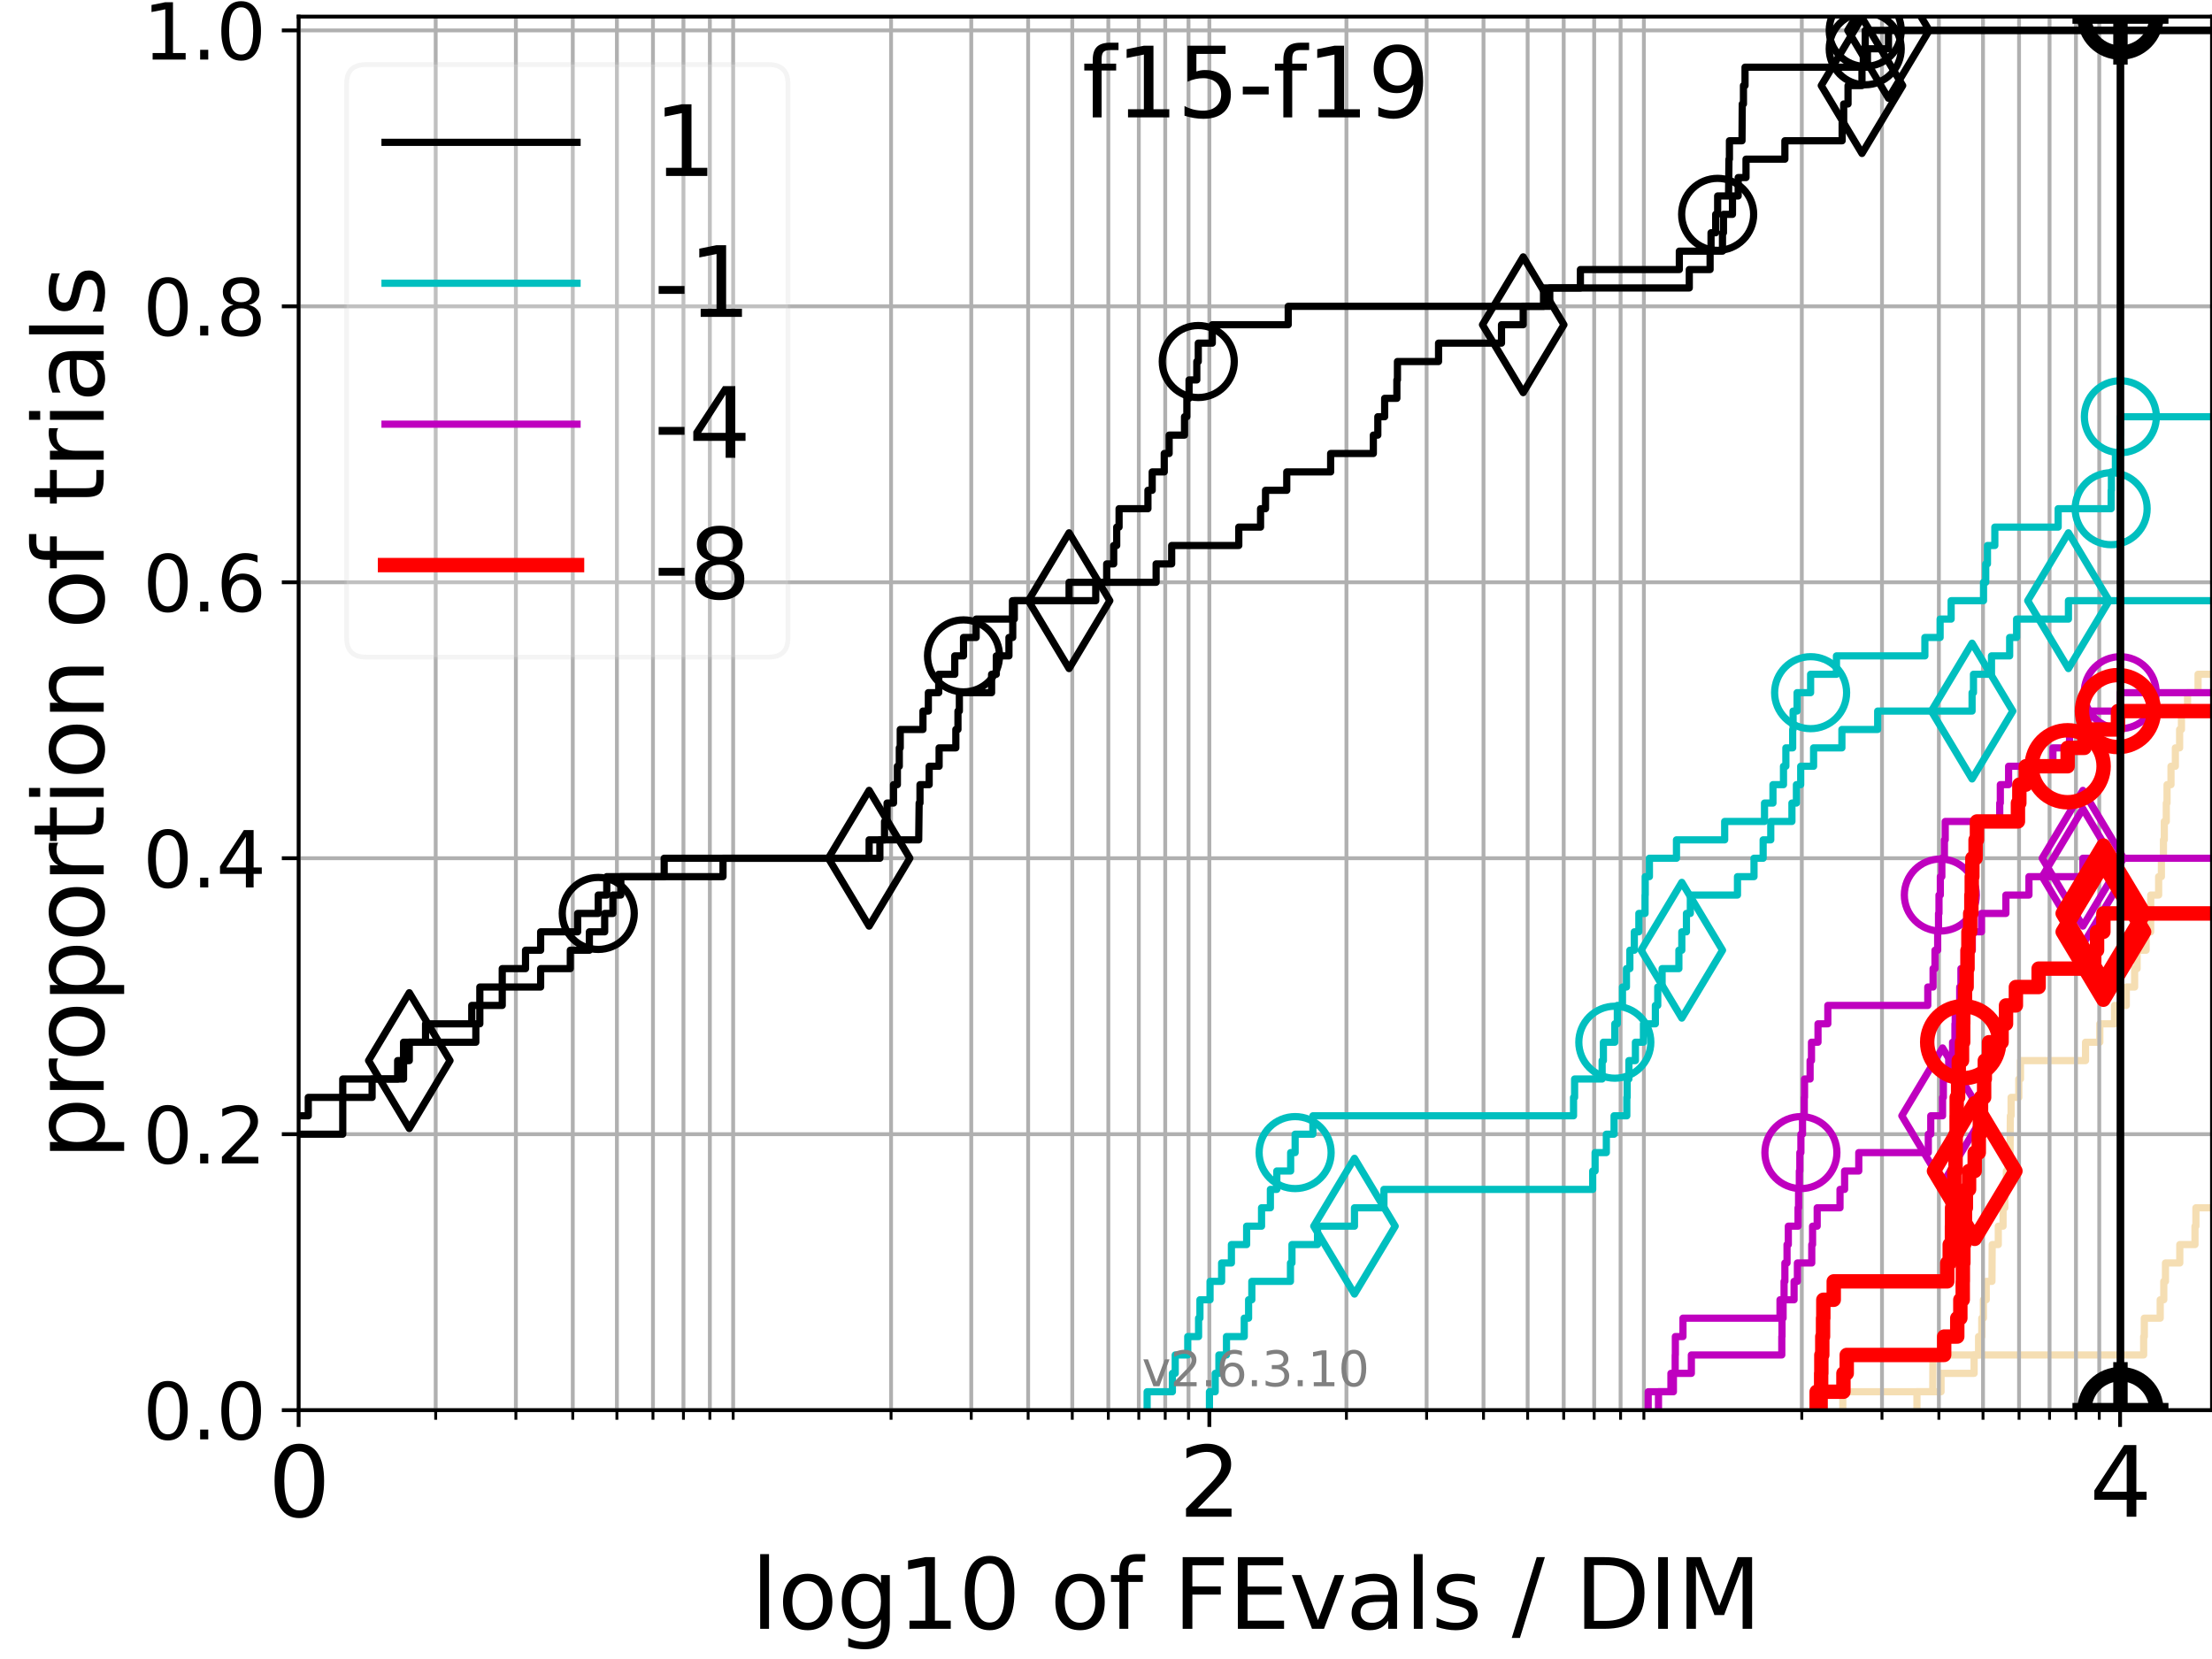 <?xml version="1.0" encoding="utf-8" standalone="no"?>
<!DOCTYPE svg PUBLIC "-//W3C//DTD SVG 1.1//EN"
  "http://www.w3.org/Graphics/SVG/1.1/DTD/svg11.dtd">
<svg xmlns:xlink="http://www.w3.org/1999/xlink" width="460.8pt" height="345.6pt" viewBox="0 0 460.8 345.6" xmlns="http://www.w3.org/2000/svg" version="1.1">
 <defs>
  <style type="text/css">*{stroke-linejoin: round; stroke-linecap: butt}</style>
 </defs>
 <g id="figure_1">
  <g id="patch_1">
   <path d="M 0 345.6 
L 460.8 345.6 
L 460.8 0 
L 0 0 
z
" style="fill: #ffffff"/>
  </g>
  <g id="axes_1">
   <g id="patch_2">
    <path d="M 62.208 293.76 
L 460.8 293.76 
L 460.8 3.456 
L 62.208 3.456 
z
" style="fill: #ffffff"/>
   </g>
   <g id="line2d_1"/>
   <g id="line2d_2"/>
   <g id="line2d_3"/>
   <g id="line2d_4"/>
   <g id="line2d_5"/>
   <g id="line2d_6"/>
   <g id="line2d_7"/>
   <g id="line2d_8"/>
   <g id="line2d_9">
    <path d="M 383.888 293.76 
L 383.888 289.928 
L 404.355 289.928 
L 404.355 286.095 
L 411.246 286.095 
L 411.246 282.263 
L 412.171 282.263 
L 412.171 278.43 
L 412.836 278.43 
L 412.836 274.598 
L 413.174 274.598 
L 413.174 270.766 
L 413.768 270.766 
L 413.768 266.933 
L 414.959 266.933 
L 415.01 259.268 
L 416.282 259.268 
L 416.282 255.436 
L 417.274 255.436 
L 417.274 251.604 
L 417.642 251.604 
L 417.642 247.771 
L 417.963 247.771 
L 417.963 243.939 
L 418.29 243.939 
L 418.29 240.106 
L 418.736 240.106 
L 418.794 232.442 
L 418.947 232.442 
L 418.947 228.609 
L 420.553 228.609 
L 420.553 224.777 
L 420.904 224.777 
L 420.904 220.944 
L 434.457 220.944 
L 434.457 217.112 
L 437.43 217.112 
L 437.43 213.28 
L 440.496 213.28 
L 440.496 209.447 
L 442.947 209.447 
L 442.947 205.615 
L 444.682 205.615 
L 444.682 201.782 
L 445.199 201.782 
L 445.199 197.95 
L 447.069 197.95 
L 447.069 194.118 
L 448.022 194.118 
L 448.043 186.453 
L 449.683 186.453 
L 449.683 182.621 
L 450.26 182.621 
L 450.26 178.788 
L 450.688 178.788 
L 450.688 174.956 
L 450.865 174.956 
L 450.865 171.123 
L 451.281 171.123 
L 451.281 167.291 
L 451.437 167.291 
L 451.437 163.459 
L 452.258 163.459 
L 452.258 159.626 
L 453.168 159.626 
L 453.168 155.794 
L 454.055 155.794 
L 454.055 151.961 
L 454.436 151.961 
L 454.436 148.129 
L 455.71 148.129 
L 455.71 144.297 
L 457.895 144.297 
L 457.895 140.464 
L 461.8 140.464 
L 461.8 140.464 
" clip-path="url(#pbfcd5ee8bf)" style="fill: none; stroke: #f5deb3; stroke-width: 1.5; stroke-linecap: square"/>
   </g>
   <g id="line2d_10"/>
   <g id="line2d_11"/>
   <g id="line2d_12"/>
   <g id="line2d_13"/>
   <g id="line2d_14"/>
   <g id="line2d_15"/>
   <g id="line2d_16"/>
   <g id="line2d_17"/>
   <g id="line2d_18"/>
   <g id="line2d_19"/>
   <g id="line2d_20"/>
   <g id="line2d_21"/>
   <g id="line2d_22"/>
   <g id="line2d_23"/>
   <g id="line2d_24">
    <path d="M 399.335 293.76 
L 399.335 289.928 
L 402.626 289.928 
L 402.668 282.263 
L 446.562 282.263 
L 446.562 278.43 
L 446.701 278.43 
L 446.701 274.598 
L 450.011 274.598 
L 450.011 270.766 
L 450.753 270.766 
L 450.753 266.933 
L 451.108 266.933 
L 451.108 263.101 
L 454.09 263.101 
L 454.09 259.268 
L 457.257 259.268 
L 457.257 255.436 
L 457.448 255.436 
L 457.448 251.604 
L 461.8 251.604 
L 461.8 251.604 
" clip-path="url(#pbfcd5ee8bf)" style="fill: none; stroke: #f5deb3; stroke-width: 1.5; stroke-linecap: square"/>
   </g>
   <g id="line2d_25">
    <path clip-path="url(#pbfcd5ee8bf)" style="fill: none; stroke: #f5deb3; stroke-width: 1.5; stroke-linecap: square"/>
   </g>
   <g id="line2d_26">
    <path clip-path="url(#pbfcd5ee8bf)" style="fill: none; stroke: #f5deb3; stroke-width: 1.5; stroke-linecap: square"/>
   </g>
   <g id="line2d_27"/>
   <g id="line2d_28">
    <path clip-path="url(#pbfcd5ee8bf)" style="fill: none; stroke: #f5deb3; stroke-width: 1.5; stroke-linecap: square"/>
   </g>
   <g id="line2d_29"/>
   <g id="line2d_30"/>
   <g id="matplotlib.axis_1">
    <g id="xtick_1">
     <g id="line2d_31">
      <path d="M 62.208 293.76 
L 62.208 3.456 
" clip-path="url(#pbfcd5ee8bf)" style="fill: none; stroke: #b0b0b0; stroke-width: 0.8; stroke-linecap: square"/>
     </g>
     <g id="line2d_32">
      <defs>
       <path id="m41d9d4959e" d="M 0 0 
L 0 3.5 
" style="stroke: #000000; stroke-width: 0.8"/>
      </defs>
      <g>
       <use xlink:href="#m41d9d4959e" x="62.208" y="293.76" style="stroke: #000000; stroke-width: 0.8"/>
      </g>
     </g>
     <g id="text_1">
      <!-- 0 -->
      <g transform="translate(55.846 315.957)scale(0.2 -0.2)">
       <defs>
        <path id="DejaVuSans-30" d="M 2034 4250 
Q 1547 4250 1301 3770 
Q 1056 3291 1056 2328 
Q 1056 1369 1301 889 
Q 1547 409 2034 409 
Q 2525 409 2770 889 
Q 3016 1369 3016 2328 
Q 3016 3291 2770 3770 
Q 2525 4250 2034 4250 
z
M 2034 4750 
Q 2819 4750 3233 4129 
Q 3647 3509 3647 2328 
Q 3647 1150 3233 529 
Q 2819 -91 2034 -91 
Q 1250 -91 836 529 
Q 422 1150 422 2328 
Q 422 3509 836 4129 
Q 1250 4750 2034 4750 
z
" transform="scale(0.016)"/>
       </defs>
       <use xlink:href="#DejaVuSans-30"/>
      </g>
     </g>
    </g>
    <g id="xtick_2">
     <g id="line2d_33">
      <path d="M 251.931 293.76 
L 251.931 3.456 
" clip-path="url(#pbfcd5ee8bf)" style="fill: none; stroke: #b0b0b0; stroke-width: 0.8; stroke-linecap: square"/>
     </g>
     <g id="line2d_34">
      <g>
       <use xlink:href="#m41d9d4959e" x="251.931" y="293.76" style="stroke: #000000; stroke-width: 0.8"/>
      </g>
     </g>
     <g id="text_2">
      <!-- 2 -->
      <g transform="translate(245.568 315.957)scale(0.2 -0.2)">
       <defs>
        <path id="DejaVuSans-32" d="M 1228 531 
L 3431 531 
L 3431 0 
L 469 0 
L 469 531 
Q 828 903 1448 1529 
Q 2069 2156 2228 2338 
Q 2531 2678 2651 2914 
Q 2772 3150 2772 3378 
Q 2772 3750 2511 3984 
Q 2250 4219 1831 4219 
Q 1534 4219 1204 4116 
Q 875 4013 500 3803 
L 500 4441 
Q 881 4594 1212 4672 
Q 1544 4750 1819 4750 
Q 2544 4750 2975 4387 
Q 3406 4025 3406 3419 
Q 3406 3131 3298 2873 
Q 3191 2616 2906 2266 
Q 2828 2175 2409 1742 
Q 1991 1309 1228 531 
z
" transform="scale(0.016)"/>
       </defs>
       <use xlink:href="#DejaVuSans-32"/>
      </g>
     </g>
    </g>
    <g id="xtick_3">
     <g id="line2d_35">
      <path d="M 441.653 293.76 
L 441.653 3.456 
" clip-path="url(#pbfcd5ee8bf)" style="fill: none; stroke: #b0b0b0; stroke-width: 0.8; stroke-linecap: square"/>
     </g>
     <g id="line2d_36">
      <g>
       <use xlink:href="#m41d9d4959e" x="441.653" y="293.76" style="stroke: #000000; stroke-width: 0.8"/>
      </g>
     </g>
     <g id="text_3">
      <!-- 4 -->
      <g transform="translate(435.291 315.957)scale(0.2 -0.2)">
       <defs>
        <path id="DejaVuSans-34" d="M 2419 4116 
L 825 1625 
L 2419 1625 
L 2419 4116 
z
M 2253 4666 
L 3047 4666 
L 3047 1625 
L 3713 1625 
L 3713 1100 
L 3047 1100 
L 3047 0 
L 2419 0 
L 2419 1100 
L 313 1100 
L 313 1709 
L 2253 4666 
z
" transform="scale(0.016)"/>
       </defs>
       <use xlink:href="#DejaVuSans-34"/>
      </g>
     </g>
    </g>
    <g id="xtick_4">
     <g id="line2d_37">
      <path d="M 90.764 293.76 
L 90.764 3.456 
" clip-path="url(#pbfcd5ee8bf)" style="fill: none; stroke: #b0b0b0; stroke-width: 0.8; stroke-linecap: square"/>
     </g>
     <g id="line2d_38">
      <defs>
       <path id="md1d8cfdcc2" d="M 0 0 
L 0 2 
" style="stroke: #000000; stroke-width: 0.6"/>
      </defs>
      <g>
       <use xlink:href="#md1d8cfdcc2" x="90.764" y="293.76" style="stroke: #000000; stroke-width: 0.6"/>
      </g>
     </g>
    </g>
    <g id="xtick_5">
     <g id="line2d_39">
      <path d="M 107.468 293.76 
L 107.468 3.456 
" clip-path="url(#pbfcd5ee8bf)" style="fill: none; stroke: #b0b0b0; stroke-width: 0.8; stroke-linecap: square"/>
     </g>
     <g id="line2d_40">
      <g>
       <use xlink:href="#md1d8cfdcc2" x="107.468" y="293.76" style="stroke: #000000; stroke-width: 0.6"/>
      </g>
     </g>
    </g>
    <g id="xtick_6">
     <g id="line2d_41">
      <path d="M 119.32 293.76 
L 119.32 3.456 
" clip-path="url(#pbfcd5ee8bf)" style="fill: none; stroke: #b0b0b0; stroke-width: 0.8; stroke-linecap: square"/>
     </g>
     <g id="line2d_42">
      <g>
       <use xlink:href="#md1d8cfdcc2" x="119.32" y="293.76" style="stroke: #000000; stroke-width: 0.6"/>
      </g>
     </g>
    </g>
    <g id="xtick_7">
     <g id="line2d_43">
      <path d="M 128.513 293.76 
L 128.513 3.456 
" clip-path="url(#pbfcd5ee8bf)" style="fill: none; stroke: #b0b0b0; stroke-width: 0.8; stroke-linecap: square"/>
     </g>
     <g id="line2d_44">
      <g>
       <use xlink:href="#md1d8cfdcc2" x="128.513" y="293.76" style="stroke: #000000; stroke-width: 0.6"/>
      </g>
     </g>
    </g>
    <g id="xtick_8">
     <g id="line2d_45">
      <path d="M 136.024 293.76 
L 136.024 3.456 
" clip-path="url(#pbfcd5ee8bf)" style="fill: none; stroke: #b0b0b0; stroke-width: 0.8; stroke-linecap: square"/>
     </g>
     <g id="line2d_46">
      <g>
       <use xlink:href="#md1d8cfdcc2" x="136.024" y="293.76" style="stroke: #000000; stroke-width: 0.6"/>
      </g>
     </g>
    </g>
    <g id="xtick_9">
     <g id="line2d_47">
      <path d="M 142.375 293.76 
L 142.375 3.456 
" clip-path="url(#pbfcd5ee8bf)" style="fill: none; stroke: #b0b0b0; stroke-width: 0.8; stroke-linecap: square"/>
     </g>
     <g id="line2d_48">
      <g>
       <use xlink:href="#md1d8cfdcc2" x="142.375" y="293.76" style="stroke: #000000; stroke-width: 0.6"/>
      </g>
     </g>
    </g>
    <g id="xtick_10">
     <g id="line2d_49">
      <path d="M 147.876 293.76 
L 147.876 3.456 
" clip-path="url(#pbfcd5ee8bf)" style="fill: none; stroke: #b0b0b0; stroke-width: 0.8; stroke-linecap: square"/>
     </g>
     <g id="line2d_50">
      <g>
       <use xlink:href="#md1d8cfdcc2" x="147.876" y="293.76" style="stroke: #000000; stroke-width: 0.6"/>
      </g>
     </g>
    </g>
    <g id="xtick_11">
     <g id="line2d_51">
      <path d="M 152.729 293.76 
L 152.729 3.456 
" clip-path="url(#pbfcd5ee8bf)" style="fill: none; stroke: #b0b0b0; stroke-width: 0.8; stroke-linecap: square"/>
     </g>
     <g id="line2d_52">
      <g>
       <use xlink:href="#md1d8cfdcc2" x="152.729" y="293.76" style="stroke: #000000; stroke-width: 0.6"/>
      </g>
     </g>
    </g>
    <g id="xtick_12">
     <g id="line2d_53">
      <path d="M 185.625 293.76 
L 185.625 3.456 
" clip-path="url(#pbfcd5ee8bf)" style="fill: none; stroke: #b0b0b0; stroke-width: 0.8; stroke-linecap: square"/>
     </g>
     <g id="line2d_54">
      <g>
       <use xlink:href="#md1d8cfdcc2" x="185.625" y="293.76" style="stroke: #000000; stroke-width: 0.6"/>
      </g>
     </g>
    </g>
    <g id="xtick_13">
     <g id="line2d_55">
      <path d="M 202.33 293.76 
L 202.33 3.456 
" clip-path="url(#pbfcd5ee8bf)" style="fill: none; stroke: #b0b0b0; stroke-width: 0.8; stroke-linecap: square"/>
     </g>
     <g id="line2d_56">
      <g>
       <use xlink:href="#md1d8cfdcc2" x="202.33" y="293.76" style="stroke: #000000; stroke-width: 0.6"/>
      </g>
     </g>
    </g>
    <g id="xtick_14">
     <g id="line2d_57">
      <path d="M 214.182 293.76 
L 214.182 3.456 
" clip-path="url(#pbfcd5ee8bf)" style="fill: none; stroke: #b0b0b0; stroke-width: 0.8; stroke-linecap: square"/>
     </g>
     <g id="line2d_58">
      <g>
       <use xlink:href="#md1d8cfdcc2" x="214.182" y="293.76" style="stroke: #000000; stroke-width: 0.6"/>
      </g>
     </g>
    </g>
    <g id="xtick_15">
     <g id="line2d_59">
      <path d="M 223.375 293.76 
L 223.375 3.456 
" clip-path="url(#pbfcd5ee8bf)" style="fill: none; stroke: #b0b0b0; stroke-width: 0.8; stroke-linecap: square"/>
     </g>
     <g id="line2d_60">
      <g>
       <use xlink:href="#md1d8cfdcc2" x="223.375" y="293.76" style="stroke: #000000; stroke-width: 0.6"/>
      </g>
     </g>
    </g>
    <g id="xtick_16">
     <g id="line2d_61">
      <path d="M 230.886 293.76 
L 230.886 3.456 
" clip-path="url(#pbfcd5ee8bf)" style="fill: none; stroke: #b0b0b0; stroke-width: 0.8; stroke-linecap: square"/>
     </g>
     <g id="line2d_62">
      <g>
       <use xlink:href="#md1d8cfdcc2" x="230.886" y="293.76" style="stroke: #000000; stroke-width: 0.6"/>
      </g>
     </g>
    </g>
    <g id="xtick_17">
     <g id="line2d_63">
      <path d="M 237.236 293.76 
L 237.236 3.456 
" clip-path="url(#pbfcd5ee8bf)" style="fill: none; stroke: #b0b0b0; stroke-width: 0.8; stroke-linecap: square"/>
     </g>
     <g id="line2d_64">
      <g>
       <use xlink:href="#md1d8cfdcc2" x="237.236" y="293.76" style="stroke: #000000; stroke-width: 0.6"/>
      </g>
     </g>
    </g>
    <g id="xtick_18">
     <g id="line2d_65">
      <path d="M 242.738 293.76 
L 242.738 3.456 
" clip-path="url(#pbfcd5ee8bf)" style="fill: none; stroke: #b0b0b0; stroke-width: 0.8; stroke-linecap: square"/>
     </g>
     <g id="line2d_66">
      <g>
       <use xlink:href="#md1d8cfdcc2" x="242.738" y="293.76" style="stroke: #000000; stroke-width: 0.6"/>
      </g>
     </g>
    </g>
    <g id="xtick_19">
     <g id="line2d_67">
      <path d="M 247.59 293.76 
L 247.59 3.456 
" clip-path="url(#pbfcd5ee8bf)" style="fill: none; stroke: #b0b0b0; stroke-width: 0.8; stroke-linecap: square"/>
     </g>
     <g id="line2d_68">
      <g>
       <use xlink:href="#md1d8cfdcc2" x="247.59" y="293.76" style="stroke: #000000; stroke-width: 0.6"/>
      </g>
     </g>
    </g>
    <g id="xtick_20">
     <g id="line2d_69">
      <path d="M 280.487 293.76 
L 280.487 3.456 
" clip-path="url(#pbfcd5ee8bf)" style="fill: none; stroke: #b0b0b0; stroke-width: 0.8; stroke-linecap: square"/>
     </g>
     <g id="line2d_70">
      <g>
       <use xlink:href="#md1d8cfdcc2" x="280.487" y="293.76" style="stroke: #000000; stroke-width: 0.6"/>
      </g>
     </g>
    </g>
    <g id="xtick_21">
     <g id="line2d_71">
      <path d="M 297.191 293.76 
L 297.191 3.456 
" clip-path="url(#pbfcd5ee8bf)" style="fill: none; stroke: #b0b0b0; stroke-width: 0.8; stroke-linecap: square"/>
     </g>
     <g id="line2d_72">
      <g>
       <use xlink:href="#md1d8cfdcc2" x="297.191" y="293.76" style="stroke: #000000; stroke-width: 0.6"/>
      </g>
     </g>
    </g>
    <g id="xtick_22">
     <g id="line2d_73">
      <path d="M 309.043 293.76 
L 309.043 3.456 
" clip-path="url(#pbfcd5ee8bf)" style="fill: none; stroke: #b0b0b0; stroke-width: 0.8; stroke-linecap: square"/>
     </g>
     <g id="line2d_74">
      <g>
       <use xlink:href="#md1d8cfdcc2" x="309.043" y="293.76" style="stroke: #000000; stroke-width: 0.6"/>
      </g>
     </g>
    </g>
    <g id="xtick_23">
     <g id="line2d_75">
      <path d="M 318.236 293.76 
L 318.236 3.456 
" clip-path="url(#pbfcd5ee8bf)" style="fill: none; stroke: #b0b0b0; stroke-width: 0.8; stroke-linecap: square"/>
     </g>
     <g id="line2d_76">
      <g>
       <use xlink:href="#md1d8cfdcc2" x="318.236" y="293.76" style="stroke: #000000; stroke-width: 0.6"/>
      </g>
     </g>
    </g>
    <g id="xtick_24">
     <g id="line2d_77">
      <path d="M 325.747 293.76 
L 325.747 3.456 
" clip-path="url(#pbfcd5ee8bf)" style="fill: none; stroke: #b0b0b0; stroke-width: 0.8; stroke-linecap: square"/>
     </g>
     <g id="line2d_78">
      <g>
       <use xlink:href="#md1d8cfdcc2" x="325.747" y="293.76" style="stroke: #000000; stroke-width: 0.6"/>
      </g>
     </g>
    </g>
    <g id="xtick_25">
     <g id="line2d_79">
      <path d="M 332.098 293.76 
L 332.098 3.456 
" clip-path="url(#pbfcd5ee8bf)" style="fill: none; stroke: #b0b0b0; stroke-width: 0.8; stroke-linecap: square"/>
     </g>
     <g id="line2d_80">
      <g>
       <use xlink:href="#md1d8cfdcc2" x="332.098" y="293.76" style="stroke: #000000; stroke-width: 0.6"/>
      </g>
     </g>
    </g>
    <g id="xtick_26">
     <g id="line2d_81">
      <path d="M 337.599 293.76 
L 337.599 3.456 
" clip-path="url(#pbfcd5ee8bf)" style="fill: none; stroke: #b0b0b0; stroke-width: 0.8; stroke-linecap: square"/>
     </g>
     <g id="line2d_82">
      <g>
       <use xlink:href="#md1d8cfdcc2" x="337.599" y="293.76" style="stroke: #000000; stroke-width: 0.6"/>
      </g>
     </g>
    </g>
    <g id="xtick_27">
     <g id="line2d_83">
      <path d="M 342.451 293.76 
L 342.451 3.456 
" clip-path="url(#pbfcd5ee8bf)" style="fill: none; stroke: #b0b0b0; stroke-width: 0.8; stroke-linecap: square"/>
     </g>
     <g id="line2d_84">
      <g>
       <use xlink:href="#md1d8cfdcc2" x="342.451" y="293.76" style="stroke: #000000; stroke-width: 0.6"/>
      </g>
     </g>
    </g>
    <g id="xtick_28">
     <g id="line2d_85">
      <path d="M 375.348 293.76 
L 375.348 3.456 
" clip-path="url(#pbfcd5ee8bf)" style="fill: none; stroke: #b0b0b0; stroke-width: 0.8; stroke-linecap: square"/>
     </g>
     <g id="line2d_86">
      <g>
       <use xlink:href="#md1d8cfdcc2" x="375.348" y="293.76" style="stroke: #000000; stroke-width: 0.6"/>
      </g>
     </g>
    </g>
    <g id="xtick_29">
     <g id="line2d_87">
      <path d="M 392.052 293.76 
L 392.052 3.456 
" clip-path="url(#pbfcd5ee8bf)" style="fill: none; stroke: #b0b0b0; stroke-width: 0.8; stroke-linecap: square"/>
     </g>
     <g id="line2d_88">
      <g>
       <use xlink:href="#md1d8cfdcc2" x="392.052" y="293.76" style="stroke: #000000; stroke-width: 0.6"/>
      </g>
     </g>
    </g>
    <g id="xtick_30">
     <g id="line2d_89">
      <path d="M 403.904 293.76 
L 403.904 3.456 
" clip-path="url(#pbfcd5ee8bf)" style="fill: none; stroke: #b0b0b0; stroke-width: 0.8; stroke-linecap: square"/>
     </g>
     <g id="line2d_90">
      <g>
       <use xlink:href="#md1d8cfdcc2" x="403.904" y="293.76" style="stroke: #000000; stroke-width: 0.6"/>
      </g>
     </g>
    </g>
    <g id="xtick_31">
     <g id="line2d_91">
      <path d="M 413.097 293.76 
L 413.097 3.456 
" clip-path="url(#pbfcd5ee8bf)" style="fill: none; stroke: #b0b0b0; stroke-width: 0.8; stroke-linecap: square"/>
     </g>
     <g id="line2d_92">
      <g>
       <use xlink:href="#md1d8cfdcc2" x="413.097" y="293.76" style="stroke: #000000; stroke-width: 0.6"/>
      </g>
     </g>
    </g>
    <g id="xtick_32">
     <g id="line2d_93">
      <path d="M 420.608 293.76 
L 420.608 3.456 
" clip-path="url(#pbfcd5ee8bf)" style="fill: none; stroke: #b0b0b0; stroke-width: 0.8; stroke-linecap: square"/>
     </g>
     <g id="line2d_94">
      <g>
       <use xlink:href="#md1d8cfdcc2" x="420.608" y="293.76" style="stroke: #000000; stroke-width: 0.6"/>
      </g>
     </g>
    </g>
    <g id="xtick_33">
     <g id="line2d_95">
      <path d="M 426.959 293.76 
L 426.959 3.456 
" clip-path="url(#pbfcd5ee8bf)" style="fill: none; stroke: #b0b0b0; stroke-width: 0.8; stroke-linecap: square"/>
     </g>
     <g id="line2d_96">
      <g>
       <use xlink:href="#md1d8cfdcc2" x="426.959" y="293.76" style="stroke: #000000; stroke-width: 0.6"/>
      </g>
     </g>
    </g>
    <g id="xtick_34">
     <g id="line2d_97">
      <path d="M 432.46 293.76 
L 432.46 3.456 
" clip-path="url(#pbfcd5ee8bf)" style="fill: none; stroke: #b0b0b0; stroke-width: 0.8; stroke-linecap: square"/>
     </g>
     <g id="line2d_98">
      <g>
       <use xlink:href="#md1d8cfdcc2" x="432.46" y="293.76" style="stroke: #000000; stroke-width: 0.6"/>
      </g>
     </g>
    </g>
    <g id="xtick_35">
     <g id="line2d_99">
      <path d="M 437.313 293.76 
L 437.313 3.456 
" clip-path="url(#pbfcd5ee8bf)" style="fill: none; stroke: #b0b0b0; stroke-width: 0.8; stroke-linecap: square"/>
     </g>
     <g id="line2d_100">
      <g>
       <use xlink:href="#md1d8cfdcc2" x="437.313" y="293.76" style="stroke: #000000; stroke-width: 0.6"/>
      </g>
     </g>
    </g>
    <g id="text_4">
     <!-- log10 of FEvals / DIM -->
     <g transform="translate(156.431 339.313)scale(0.2 -0.2)">
      <defs>
       <path id="DejaVuSans-6c" d="M 603 4863 
L 1178 4863 
L 1178 0 
L 603 0 
L 603 4863 
z
" transform="scale(0.016)"/>
       <path id="DejaVuSans-6f" d="M 1959 3097 
Q 1497 3097 1228 2736 
Q 959 2375 959 1747 
Q 959 1119 1226 758 
Q 1494 397 1959 397 
Q 2419 397 2687 759 
Q 2956 1122 2956 1747 
Q 2956 2369 2687 2733 
Q 2419 3097 1959 3097 
z
M 1959 3584 
Q 2709 3584 3137 3096 
Q 3566 2609 3566 1747 
Q 3566 888 3137 398 
Q 2709 -91 1959 -91 
Q 1206 -91 779 398 
Q 353 888 353 1747 
Q 353 2609 779 3096 
Q 1206 3584 1959 3584 
z
" transform="scale(0.016)"/>
       <path id="DejaVuSans-67" d="M 2906 1791 
Q 2906 2416 2648 2759 
Q 2391 3103 1925 3103 
Q 1463 3103 1205 2759 
Q 947 2416 947 1791 
Q 947 1169 1205 825 
Q 1463 481 1925 481 
Q 2391 481 2648 825 
Q 2906 1169 2906 1791 
z
M 3481 434 
Q 3481 -459 3084 -895 
Q 2688 -1331 1869 -1331 
Q 1566 -1331 1297 -1286 
Q 1028 -1241 775 -1147 
L 775 -588 
Q 1028 -725 1275 -790 
Q 1522 -856 1778 -856 
Q 2344 -856 2625 -561 
Q 2906 -266 2906 331 
L 2906 616 
Q 2728 306 2450 153 
Q 2172 0 1784 0 
Q 1141 0 747 490 
Q 353 981 353 1791 
Q 353 2603 747 3093 
Q 1141 3584 1784 3584 
Q 2172 3584 2450 3431 
Q 2728 3278 2906 2969 
L 2906 3500 
L 3481 3500 
L 3481 434 
z
" transform="scale(0.016)"/>
       <path id="DejaVuSans-31" d="M 794 531 
L 1825 531 
L 1825 4091 
L 703 3866 
L 703 4441 
L 1819 4666 
L 2450 4666 
L 2450 531 
L 3481 531 
L 3481 0 
L 794 0 
L 794 531 
z
" transform="scale(0.016)"/>
       <path id="DejaVuSans-20" transform="scale(0.016)"/>
       <path id="DejaVuSans-66" d="M 2375 4863 
L 2375 4384 
L 1825 4384 
Q 1516 4384 1395 4259 
Q 1275 4134 1275 3809 
L 1275 3500 
L 2222 3500 
L 2222 3053 
L 1275 3053 
L 1275 0 
L 697 0 
L 697 3053 
L 147 3053 
L 147 3500 
L 697 3500 
L 697 3744 
Q 697 4328 969 4595 
Q 1241 4863 1831 4863 
L 2375 4863 
z
" transform="scale(0.016)"/>
       <path id="DejaVuSans-46" d="M 628 4666 
L 3309 4666 
L 3309 4134 
L 1259 4134 
L 1259 2759 
L 3109 2759 
L 3109 2228 
L 1259 2228 
L 1259 0 
L 628 0 
L 628 4666 
z
" transform="scale(0.016)"/>
       <path id="DejaVuSans-45" d="M 628 4666 
L 3578 4666 
L 3578 4134 
L 1259 4134 
L 1259 2753 
L 3481 2753 
L 3481 2222 
L 1259 2222 
L 1259 531 
L 3634 531 
L 3634 0 
L 628 0 
L 628 4666 
z
" transform="scale(0.016)"/>
       <path id="DejaVuSans-76" d="M 191 3500 
L 800 3500 
L 1894 563 
L 2988 3500 
L 3597 3500 
L 2284 0 
L 1503 0 
L 191 3500 
z
" transform="scale(0.016)"/>
       <path id="DejaVuSans-61" d="M 2194 1759 
Q 1497 1759 1228 1600 
Q 959 1441 959 1056 
Q 959 750 1161 570 
Q 1363 391 1709 391 
Q 2188 391 2477 730 
Q 2766 1069 2766 1631 
L 2766 1759 
L 2194 1759 
z
M 3341 1997 
L 3341 0 
L 2766 0 
L 2766 531 
Q 2569 213 2275 61 
Q 1981 -91 1556 -91 
Q 1019 -91 701 211 
Q 384 513 384 1019 
Q 384 1609 779 1909 
Q 1175 2209 1959 2209 
L 2766 2209 
L 2766 2266 
Q 2766 2663 2505 2880 
Q 2244 3097 1772 3097 
Q 1472 3097 1187 3025 
Q 903 2953 641 2809 
L 641 3341 
Q 956 3463 1253 3523 
Q 1550 3584 1831 3584 
Q 2591 3584 2966 3190 
Q 3341 2797 3341 1997 
z
" transform="scale(0.016)"/>
       <path id="DejaVuSans-73" d="M 2834 3397 
L 2834 2853 
Q 2591 2978 2328 3040 
Q 2066 3103 1784 3103 
Q 1356 3103 1142 2972 
Q 928 2841 928 2578 
Q 928 2378 1081 2264 
Q 1234 2150 1697 2047 
L 1894 2003 
Q 2506 1872 2764 1633 
Q 3022 1394 3022 966 
Q 3022 478 2636 193 
Q 2250 -91 1575 -91 
Q 1294 -91 989 -36 
Q 684 19 347 128 
L 347 722 
Q 666 556 975 473 
Q 1284 391 1588 391 
Q 1994 391 2212 530 
Q 2431 669 2431 922 
Q 2431 1156 2273 1281 
Q 2116 1406 1581 1522 
L 1381 1569 
Q 847 1681 609 1914 
Q 372 2147 372 2553 
Q 372 3047 722 3315 
Q 1072 3584 1716 3584 
Q 2034 3584 2315 3537 
Q 2597 3491 2834 3397 
z
" transform="scale(0.016)"/>
       <path id="DejaVuSans-2f" d="M 1625 4666 
L 2156 4666 
L 531 -594 
L 0 -594 
L 1625 4666 
z
" transform="scale(0.016)"/>
       <path id="DejaVuSans-44" d="M 1259 4147 
L 1259 519 
L 2022 519 
Q 2988 519 3436 956 
Q 3884 1394 3884 2338 
Q 3884 3275 3436 3711 
Q 2988 4147 2022 4147 
L 1259 4147 
z
M 628 4666 
L 1925 4666 
Q 3281 4666 3915 4102 
Q 4550 3538 4550 2338 
Q 4550 1131 3912 565 
Q 3275 0 1925 0 
L 628 0 
L 628 4666 
z
" transform="scale(0.016)"/>
       <path id="DejaVuSans-49" d="M 628 4666 
L 1259 4666 
L 1259 0 
L 628 0 
L 628 4666 
z
" transform="scale(0.016)"/>
       <path id="DejaVuSans-4d" d="M 628 4666 
L 1569 4666 
L 2759 1491 
L 3956 4666 
L 4897 4666 
L 4897 0 
L 4281 0 
L 4281 4097 
L 3078 897 
L 2444 897 
L 1241 4097 
L 1241 0 
L 628 0 
L 628 4666 
z
" transform="scale(0.016)"/>
      </defs>
      <use xlink:href="#DejaVuSans-6c"/>
      <use xlink:href="#DejaVuSans-6f" x="27.783"/>
      <use xlink:href="#DejaVuSans-67" x="88.965"/>
      <use xlink:href="#DejaVuSans-31" x="152.441"/>
      <use xlink:href="#DejaVuSans-30" x="216.064"/>
      <use xlink:href="#DejaVuSans-20" x="279.688"/>
      <use xlink:href="#DejaVuSans-6f" x="311.475"/>
      <use xlink:href="#DejaVuSans-66" x="372.656"/>
      <use xlink:href="#DejaVuSans-20" x="407.861"/>
      <use xlink:href="#DejaVuSans-46" x="439.648"/>
      <use xlink:href="#DejaVuSans-45" x="497.168"/>
      <use xlink:href="#DejaVuSans-76" x="560.352"/>
      <use xlink:href="#DejaVuSans-61" x="619.531"/>
      <use xlink:href="#DejaVuSans-6c" x="680.811"/>
      <use xlink:href="#DejaVuSans-73" x="708.594"/>
      <use xlink:href="#DejaVuSans-20" x="760.693"/>
      <use xlink:href="#DejaVuSans-2f" x="792.48"/>
      <use xlink:href="#DejaVuSans-20" x="826.172"/>
      <use xlink:href="#DejaVuSans-44" x="857.959"/>
      <use xlink:href="#DejaVuSans-49" x="934.961"/>
      <use xlink:href="#DejaVuSans-4d" x="964.453"/>
     </g>
    </g>
   </g>
   <g id="matplotlib.axis_2">
    <g id="ytick_1">
     <g id="line2d_101">
      <path d="M 62.208 293.76 
L 460.8 293.76 
" clip-path="url(#pbfcd5ee8bf)" style="fill: none; stroke: #b0b0b0; stroke-width: 0.8; stroke-linecap: square"/>
     </g>
     <g id="line2d_102">
      <defs>
       <path id="m2f0fdea453" d="M 0 0 
L -3.5 0 
" style="stroke: #000000; stroke-width: 0.8"/>
      </defs>
      <g>
       <use xlink:href="#m2f0fdea453" x="62.208" y="293.76" style="stroke: #000000; stroke-width: 0.8"/>
      </g>
     </g>
     <g id="text_5">
      <!-- 0.0 -->
      <g transform="translate(29.763 299.839)scale(0.16 -0.16)">
       <defs>
        <path id="DejaVuSans-2e" d="M 684 794 
L 1344 794 
L 1344 0 
L 684 0 
L 684 794 
z
" transform="scale(0.016)"/>
       </defs>
       <use xlink:href="#DejaVuSans-30"/>
       <use xlink:href="#DejaVuSans-2e" x="63.623"/>
       <use xlink:href="#DejaVuSans-30" x="95.41"/>
      </g>
     </g>
    </g>
    <g id="ytick_2">
     <g id="line2d_103">
      <path d="M 62.208 236.274 
L 460.8 236.274 
" clip-path="url(#pbfcd5ee8bf)" style="fill: none; stroke: #b0b0b0; stroke-width: 0.8; stroke-linecap: square"/>
     </g>
     <g id="line2d_104">
      <g>
       <use xlink:href="#m2f0fdea453" x="62.208" y="236.274" style="stroke: #000000; stroke-width: 0.8"/>
      </g>
     </g>
     <g id="text_6">
      <!-- 0.2 -->
      <g transform="translate(29.763 242.353)scale(0.16 -0.16)">
       <use xlink:href="#DejaVuSans-30"/>
       <use xlink:href="#DejaVuSans-2e" x="63.623"/>
       <use xlink:href="#DejaVuSans-32" x="95.41"/>
      </g>
     </g>
    </g>
    <g id="ytick_3">
     <g id="line2d_105">
      <path d="M 62.208 178.788 
L 460.8 178.788 
" clip-path="url(#pbfcd5ee8bf)" style="fill: none; stroke: #b0b0b0; stroke-width: 0.8; stroke-linecap: square"/>
     </g>
     <g id="line2d_106">
      <g>
       <use xlink:href="#m2f0fdea453" x="62.208" y="178.788" style="stroke: #000000; stroke-width: 0.8"/>
      </g>
     </g>
     <g id="text_7">
      <!-- 0.4 -->
      <g transform="translate(29.763 184.867)scale(0.16 -0.16)">
       <use xlink:href="#DejaVuSans-30"/>
       <use xlink:href="#DejaVuSans-2e" x="63.623"/>
       <use xlink:href="#DejaVuSans-34" x="95.41"/>
      </g>
     </g>
    </g>
    <g id="ytick_4">
     <g id="line2d_107">
      <path d="M 62.208 121.302 
L 460.8 121.302 
" clip-path="url(#pbfcd5ee8bf)" style="fill: none; stroke: #b0b0b0; stroke-width: 0.8; stroke-linecap: square"/>
     </g>
     <g id="line2d_108">
      <g>
       <use xlink:href="#m2f0fdea453" x="62.208" y="121.302" style="stroke: #000000; stroke-width: 0.8"/>
      </g>
     </g>
     <g id="text_8">
      <!-- 0.6 -->
      <g transform="translate(29.763 127.381)scale(0.16 -0.16)">
       <defs>
        <path id="DejaVuSans-36" d="M 2113 2584 
Q 1688 2584 1439 2293 
Q 1191 2003 1191 1497 
Q 1191 994 1439 701 
Q 1688 409 2113 409 
Q 2538 409 2786 701 
Q 3034 994 3034 1497 
Q 3034 2003 2786 2293 
Q 2538 2584 2113 2584 
z
M 3366 4563 
L 3366 3988 
Q 3128 4100 2886 4159 
Q 2644 4219 2406 4219 
Q 1781 4219 1451 3797 
Q 1122 3375 1075 2522 
Q 1259 2794 1537 2939 
Q 1816 3084 2150 3084 
Q 2853 3084 3261 2657 
Q 3669 2231 3669 1497 
Q 3669 778 3244 343 
Q 2819 -91 2113 -91 
Q 1303 -91 875 529 
Q 447 1150 447 2328 
Q 447 3434 972 4092 
Q 1497 4750 2381 4750 
Q 2619 4750 2861 4703 
Q 3103 4656 3366 4563 
z
" transform="scale(0.016)"/>
       </defs>
       <use xlink:href="#DejaVuSans-30"/>
       <use xlink:href="#DejaVuSans-2e" x="63.623"/>
       <use xlink:href="#DejaVuSans-36" x="95.41"/>
      </g>
     </g>
    </g>
    <g id="ytick_5">
     <g id="line2d_109">
      <path d="M 62.208 63.816 
L 460.8 63.816 
" clip-path="url(#pbfcd5ee8bf)" style="fill: none; stroke: #b0b0b0; stroke-width: 0.8; stroke-linecap: square"/>
     </g>
     <g id="line2d_110">
      <g>
       <use xlink:href="#m2f0fdea453" x="62.208" y="63.816" style="stroke: #000000; stroke-width: 0.8"/>
      </g>
     </g>
     <g id="text_9">
      <!-- 0.8 -->
      <g transform="translate(29.763 69.895)scale(0.16 -0.16)">
       <defs>
        <path id="DejaVuSans-38" d="M 2034 2216 
Q 1584 2216 1326 1975 
Q 1069 1734 1069 1313 
Q 1069 891 1326 650 
Q 1584 409 2034 409 
Q 2484 409 2743 651 
Q 3003 894 3003 1313 
Q 3003 1734 2745 1975 
Q 2488 2216 2034 2216 
z
M 1403 2484 
Q 997 2584 770 2862 
Q 544 3141 544 3541 
Q 544 4100 942 4425 
Q 1341 4750 2034 4750 
Q 2731 4750 3128 4425 
Q 3525 4100 3525 3541 
Q 3525 3141 3298 2862 
Q 3072 2584 2669 2484 
Q 3125 2378 3379 2068 
Q 3634 1759 3634 1313 
Q 3634 634 3220 271 
Q 2806 -91 2034 -91 
Q 1263 -91 848 271 
Q 434 634 434 1313 
Q 434 1759 690 2068 
Q 947 2378 1403 2484 
z
M 1172 3481 
Q 1172 3119 1398 2916 
Q 1625 2713 2034 2713 
Q 2441 2713 2670 2916 
Q 2900 3119 2900 3481 
Q 2900 3844 2670 4047 
Q 2441 4250 2034 4250 
Q 1625 4250 1398 4047 
Q 1172 3844 1172 3481 
z
" transform="scale(0.016)"/>
       </defs>
       <use xlink:href="#DejaVuSans-30"/>
       <use xlink:href="#DejaVuSans-2e" x="63.623"/>
       <use xlink:href="#DejaVuSans-38" x="95.41"/>
      </g>
     </g>
    </g>
    <g id="ytick_6">
     <g id="line2d_111">
      <path d="M 62.208 6.33 
L 460.8 6.33 
" clip-path="url(#pbfcd5ee8bf)" style="fill: none; stroke: #b0b0b0; stroke-width: 0.8; stroke-linecap: square"/>
     </g>
     <g id="line2d_112">
      <g>
       <use xlink:href="#m2f0fdea453" x="62.208" y="6.33" style="stroke: #000000; stroke-width: 0.8"/>
      </g>
     </g>
     <g id="text_10">
      <!-- 1.0 -->
      <g transform="translate(29.763 12.409)scale(0.16 -0.16)">
       <use xlink:href="#DejaVuSans-31"/>
       <use xlink:href="#DejaVuSans-2e" x="63.623"/>
       <use xlink:href="#DejaVuSans-30" x="95.41"/>
      </g>
     </g>
    </g>
    <g id="text_11">
     <!-- proportion of trials -->
     <g transform="translate(21.604 241.614)rotate(-90)scale(0.2 -0.2)">
      <defs>
       <path id="DejaVuSans-70" d="M 1159 525 
L 1159 -1331 
L 581 -1331 
L 581 3500 
L 1159 3500 
L 1159 2969 
Q 1341 3281 1617 3432 
Q 1894 3584 2278 3584 
Q 2916 3584 3314 3078 
Q 3713 2572 3713 1747 
Q 3713 922 3314 415 
Q 2916 -91 2278 -91 
Q 1894 -91 1617 61 
Q 1341 213 1159 525 
z
M 3116 1747 
Q 3116 2381 2855 2742 
Q 2594 3103 2138 3103 
Q 1681 3103 1420 2742 
Q 1159 2381 1159 1747 
Q 1159 1113 1420 752 
Q 1681 391 2138 391 
Q 2594 391 2855 752 
Q 3116 1113 3116 1747 
z
" transform="scale(0.016)"/>
       <path id="DejaVuSans-72" d="M 2631 2963 
Q 2534 3019 2420 3045 
Q 2306 3072 2169 3072 
Q 1681 3072 1420 2755 
Q 1159 2438 1159 1844 
L 1159 0 
L 581 0 
L 581 3500 
L 1159 3500 
L 1159 2956 
Q 1341 3275 1631 3429 
Q 1922 3584 2338 3584 
Q 2397 3584 2469 3576 
Q 2541 3569 2628 3553 
L 2631 2963 
z
" transform="scale(0.016)"/>
       <path id="DejaVuSans-74" d="M 1172 4494 
L 1172 3500 
L 2356 3500 
L 2356 3053 
L 1172 3053 
L 1172 1153 
Q 1172 725 1289 603 
Q 1406 481 1766 481 
L 2356 481 
L 2356 0 
L 1766 0 
Q 1100 0 847 248 
Q 594 497 594 1153 
L 594 3053 
L 172 3053 
L 172 3500 
L 594 3500 
L 594 4494 
L 1172 4494 
z
" transform="scale(0.016)"/>
       <path id="DejaVuSans-69" d="M 603 3500 
L 1178 3500 
L 1178 0 
L 603 0 
L 603 3500 
z
M 603 4863 
L 1178 4863 
L 1178 4134 
L 603 4134 
L 603 4863 
z
" transform="scale(0.016)"/>
       <path id="DejaVuSans-6e" d="M 3513 2113 
L 3513 0 
L 2938 0 
L 2938 2094 
Q 2938 2591 2744 2837 
Q 2550 3084 2163 3084 
Q 1697 3084 1428 2787 
Q 1159 2491 1159 1978 
L 1159 0 
L 581 0 
L 581 3500 
L 1159 3500 
L 1159 2956 
Q 1366 3272 1645 3428 
Q 1925 3584 2291 3584 
Q 2894 3584 3203 3211 
Q 3513 2838 3513 2113 
z
" transform="scale(0.016)"/>
      </defs>
      <use xlink:href="#DejaVuSans-70"/>
      <use xlink:href="#DejaVuSans-72" x="63.477"/>
      <use xlink:href="#DejaVuSans-6f" x="102.34"/>
      <use xlink:href="#DejaVuSans-70" x="163.521"/>
      <use xlink:href="#DejaVuSans-6f" x="226.998"/>
      <use xlink:href="#DejaVuSans-72" x="288.18"/>
      <use xlink:href="#DejaVuSans-74" x="329.293"/>
      <use xlink:href="#DejaVuSans-69" x="368.502"/>
      <use xlink:href="#DejaVuSans-6f" x="396.285"/>
      <use xlink:href="#DejaVuSans-6e" x="457.467"/>
      <use xlink:href="#DejaVuSans-20" x="520.846"/>
      <use xlink:href="#DejaVuSans-6f" x="552.633"/>
      <use xlink:href="#DejaVuSans-66" x="613.814"/>
      <use xlink:href="#DejaVuSans-20" x="649.02"/>
      <use xlink:href="#DejaVuSans-74" x="680.807"/>
      <use xlink:href="#DejaVuSans-72" x="720.016"/>
      <use xlink:href="#DejaVuSans-69" x="761.129"/>
      <use xlink:href="#DejaVuSans-61" x="788.912"/>
      <use xlink:href="#DejaVuSans-6c" x="850.191"/>
      <use xlink:href="#DejaVuSans-73" x="877.975"/>
     </g>
    </g>
   </g>
   <g id="line2d_113">
    <path d="M -1 236.274 
L 50.356 236.274 
L 50.356 232.442 
L 64.218 232.442 
L 64.218 228.609 
L 71.401 228.609 
L 71.401 224.777 
L 84.069 224.777 
L 84.069 220.944 
L 85.263 220.944 
L 85.263 217.112 
L 88.651 217.112 
L 88.651 213.28 
L 98.275 213.28 
L 98.275 209.447 
L 99.957 209.447 
L 99.957 205.615 
L 112.625 205.615 
L 112.625 201.782 
L 118.802 201.782 
L 118.802 197.95 
L 122.776 197.95 
L 122.776 194.118 
L 125.964 194.118 
L 125.964 190.285 
L 127.681 190.285 
L 127.681 186.453 
L 129.329 186.453 
L 129.329 182.621 
L 138.36 182.621 
L 138.36 178.788 
L 181.055 178.788 
L 181.055 174.956 
L 191.383 174.956 
L 191.473 167.291 
L 191.651 167.291 
L 191.651 163.459 
L 193.564 163.459 
L 193.564 159.626 
L 195.634 159.626 
L 195.634 155.794 
L 199.118 155.794 
L 199.118 151.961 
L 199.561 151.961 
L 199.561 148.129 
L 199.854 148.129 
L 199.854 144.297 
L 206.567 144.297 
L 206.567 140.464 
L 207.547 140.464 
L 207.547 136.632 
L 210.183 136.632 
L 210.183 132.799 
L 210.97 132.799 
L 210.97 128.967 
L 211.302 128.967 
L 211.302 125.135 
L 222.71 125.135 
L 222.71 121.302 
L 240.841 121.302 
L 240.841 117.47 
L 244.08 117.47 
L 244.08 113.637 
L 258.063 113.637 
L 258.063 109.805 
L 262.597 109.805 
L 262.597 105.973 
L 263.633 105.973 
L 263.633 102.14 
L 268.054 102.14 
L 268.054 98.308 
L 277.197 98.308 
L 277.197 94.475 
L 286.092 94.475 
L 286.092 90.643 
L 287.025 90.643 
L 287.025 86.811 
L 288.45 86.811 
L 288.45 82.978 
L 290.993 82.978 
L 290.993 79.146 
L 291.113 79.146 
L 291.113 75.313 
L 299.676 75.313 
L 299.676 71.481 
L 312.791 71.481 
L 312.791 67.649 
L 317.311 67.649 
L 317.311 63.816 
L 322.846 63.816 
L 322.846 59.984 
L 329.228 59.984 
L 329.228 56.151 
L 349.835 56.151 
L 349.835 52.319 
L 358.823 52.319 
L 358.823 48.487 
L 359.03 48.487 
L 359.03 44.654 
L 360.905 44.654 
L 360.905 40.822 
L 362.095 40.822 
L 362.095 36.989 
L 363.726 36.989 
L 363.726 33.157 
L 371.824 33.157 
L 371.824 29.325 
L 383.752 29.325 
L 383.752 25.492 
L 384.073 25.492 
L 384.073 21.66 
L 384.979 21.66 
L 384.979 17.827 
L 387.884 17.827 
L 387.884 13.995 
L 389.022 13.995 
L 389.022 10.163 
L 393.406 10.163 
L 393.406 6.33 
L 393.406 6.33 
L 460.8 6.33 
L 460.8 6.33 
" clip-path="url(#pbfcd5ee8bf)" style="fill: none; stroke: #000000; stroke-width: 1.5; stroke-linecap: square"/>
   </g>
   <g id="line2d_114">
    <defs>
     <path id="mce553113f1" d="M 0 14.142 
L 8.485 0 
L 0 -14.142 
L -8.485 0 
z
" style="stroke: #000000; stroke-width: 1.5; stroke-linejoin: miter"/>
    </defs>
    <g clip-path="url(#pbfcd5ee8bf)">
     <use xlink:href="#mce553113f1" x="85.263" y="220.944" style="fill-opacity: 0; stroke: #000000; stroke-width: 1.5; stroke-linejoin: miter"/>
     <use xlink:href="#mce553113f1" x="181.055" y="178.788" style="fill-opacity: 0; stroke: #000000; stroke-width: 1.5; stroke-linejoin: miter"/>
     <use xlink:href="#mce553113f1" x="222.71" y="125.135" style="fill-opacity: 0; stroke: #000000; stroke-width: 1.5; stroke-linejoin: miter"/>
     <use xlink:href="#mce553113f1" x="317.311" y="67.649" style="fill-opacity: 0; stroke: #000000; stroke-width: 1.5; stroke-linejoin: miter"/>
     <use xlink:href="#mce553113f1" x="387.884" y="17.827" style="fill-opacity: 0; stroke: #000000; stroke-width: 1.5; stroke-linejoin: miter"/>
     <use xlink:href="#mce553113f1" x="393.406" y="6.33" style="fill-opacity: 0; stroke: #000000; stroke-width: 1.5; stroke-linejoin: miter"/>
    </g>
   </g>
   <g id="line2d_115">
    <path clip-path="url(#pbfcd5ee8bf)" style="fill: none; stroke: #000000; stroke-width: 1.5; stroke-linecap: square"/>
    <g clip-path="url(#pbfcd5ee8bf)">
     <use xlink:href="#mce553113f1" x="-1" y="581.19" style="fill-opacity: 0; stroke: #000000; stroke-width: 1.5; stroke-linejoin: miter"/>
     <use xlink:href="#mce553113f1" x="460.8" y="581.19" style="fill-opacity: 0; stroke: #000000; stroke-width: 1.5; stroke-linejoin: miter"/>
    </g>
   </g>
   <g id="line2d_116">
    <path d="M -1 236.274 
L 71.401 236.274 
L 71.401 228.609 
L 77.516 228.609 
L 77.516 224.777 
L 82.839 224.777 
L 82.839 220.944 
L 84.069 220.944 
L 84.069 217.112 
L 99.125 217.112 
L 99.125 213.28 
L 99.957 213.28 
L 99.957 209.447 
L 104.626 209.447 
L 104.626 201.782 
L 109.478 201.782 
L 109.478 197.95 
L 112.625 197.95 
L 112.625 194.118 
L 120.337 194.118 
L 120.337 190.285 
L 124.628 190.285 
L 124.628 186.453 
L 126.4 186.453 
L 126.4 182.621 
L 150.616 182.621 
L 150.616 178.788 
L 183.295 178.788 
L 183.295 174.956 
L 184.264 174.956 
L 184.264 171.123 
L 184.793 171.123 
L 184.793 167.291 
L 186.137 167.291 
L 186.137 163.459 
L 186.943 163.459 
L 186.943 159.626 
L 187.34 159.626 
L 187.34 155.794 
L 187.537 155.794 
L 187.537 151.961 
L 192.269 151.961 
L 192.269 148.129 
L 193.393 148.129 
L 193.393 144.297 
L 195.553 144.297 
L 195.553 140.464 
L 198.895 140.464 
L 198.895 136.632 
L 200.719 136.632 
L 200.719 132.799 
L 203.347 132.799 
L 203.347 128.967 
L 210.914 128.967 
L 210.914 125.135 
L 228.264 125.135 
L 228.264 121.302 
L 230.541 121.302 
L 230.541 117.47 
L 232.003 117.47 
L 232.003 113.637 
L 232.633 113.637 
L 232.633 109.805 
L 233.124 109.805 
L 233.124 105.973 
L 239.134 105.973 
L 239.134 102.14 
L 240.024 102.14 
L 240.024 98.308 
L 242.531 98.308 
L 242.531 94.475 
L 243.553 94.475 
L 243.553 90.643 
L 246.758 90.643 
L 246.758 86.811 
L 247.245 86.811 
L 247.245 82.978 
L 247.704 82.978 
L 247.704 79.146 
L 249.316 79.146 
L 249.316 75.313 
L 249.622 75.313 
L 249.622 71.481 
L 252.544 71.481 
L 252.544 67.649 
L 268.359 67.649 
L 268.359 63.816 
L 321.547 63.816 
L 321.547 59.984 
L 351.909 59.984 
L 351.909 56.151 
L 356.243 56.151 
L 356.243 52.319 
L 356.439 52.319 
L 356.439 48.487 
L 357.407 48.487 
L 357.407 44.654 
L 357.819 44.654 
L 357.819 40.822 
L 360.091 40.822 
L 360.174 33.157 
L 360.273 33.157 
L 360.273 29.325 
L 362.892 29.325 
L 362.943 21.66 
L 363.193 21.66 
L 363.193 17.827 
L 363.522 17.827 
L 363.522 13.995 
L 388.161 13.995 
L 388.161 10.163 
L 388.561 10.163 
L 388.561 6.33 
L 388.561 6.33 
L 460.8 6.33 
L 460.8 6.33 
" clip-path="url(#pbfcd5ee8bf)" style="fill: none; stroke: #000000; stroke-width: 1.5; stroke-linecap: square"/>
   </g>
   <g id="line2d_117">
    <defs>
     <path id="m880973b548" d="M 0 7.5 
C 1.989 7.5 3.897 6.71 5.303 5.303 
C 6.71 3.897 7.5 1.989 7.5 0 
C 7.5 -1.989 6.71 -3.897 5.303 -5.303 
C 3.897 -6.71 1.989 -7.5 0 -7.5 
C -1.989 -7.5 -3.897 -6.71 -5.303 -5.303 
C -6.71 -3.897 -7.5 -1.989 -7.5 0 
C -7.5 1.989 -6.71 3.897 -5.303 5.303 
C -3.897 6.71 -1.989 7.5 0 7.5 
z
" style="stroke: #000000; stroke-width: 1.5"/>
    </defs>
    <g clip-path="url(#pbfcd5ee8bf)">
     <use xlink:href="#m880973b548" x="124.628" y="190.285" style="fill-opacity: 0; stroke: #000000; stroke-width: 1.5"/>
     <use xlink:href="#m880973b548" x="200.719" y="136.632" style="fill-opacity: 0; stroke: #000000; stroke-width: 1.5"/>
     <use xlink:href="#m880973b548" x="249.622" y="75.313" style="fill-opacity: 0; stroke: #000000; stroke-width: 1.5"/>
     <use xlink:href="#m880973b548" x="357.819" y="44.654" style="fill-opacity: 0; stroke: #000000; stroke-width: 1.5"/>
     <use xlink:href="#m880973b548" x="388.561" y="10.163" style="fill-opacity: 0; stroke: #000000; stroke-width: 1.5"/>
     <use xlink:href="#m880973b548" x="388.561" y="6.33" style="fill-opacity: 0; stroke: #000000; stroke-width: 1.5"/>
    </g>
   </g>
   <g id="line2d_118">
    <path clip-path="url(#pbfcd5ee8bf)" style="fill: none; stroke: #000000; stroke-width: 1.5; stroke-linecap: square"/>
   </g>
   <g id="line2d_119">
    <path d="M 251.951 293.76 
L 251.951 289.928 
L 253.148 289.928 
L 253.148 286.095 
L 253.921 286.095 
L 253.921 282.263 
L 255.5 282.263 
L 255.5 278.43 
L 259.201 278.43 
L 259.201 274.598 
L 260.106 274.598 
L 260.106 270.766 
L 260.776 270.766 
L 260.776 266.933 
L 268.827 266.933 
L 268.827 263.101 
L 269.14 263.101 
L 269.14 259.268 
L 274.464 259.268 
L 274.464 255.436 
L 282.162 255.436 
L 282.162 251.604 
L 288.297 251.604 
L 288.297 247.771 
L 331.788 247.771 
L 331.788 243.939 
L 332.289 243.939 
L 332.289 240.106 
L 334.629 240.106 
L 334.629 236.274 
L 336.243 236.274 
L 336.243 232.442 
L 338.894 232.442 
L 338.894 228.609 
L 338.966 228.609 
L 338.966 224.777 
L 339.329 224.777 
L 339.329 220.944 
L 340.688 220.944 
L 340.688 217.112 
L 342.36 217.112 
L 342.36 213.28 
L 344.845 213.28 
L 344.845 209.447 
L 345.341 209.447 
L 345.341 205.615 
L 346.247 205.615 
L 346.247 201.782 
L 349.743 201.782 
L 349.743 197.95 
L 350.352 197.95 
L 350.352 194.118 
L 351.315 194.118 
L 351.315 190.285 
L 352.129 190.285 
L 352.129 186.453 
L 361.949 186.453 
L 361.949 182.621 
L 365.392 182.621 
L 365.392 178.788 
L 367.295 178.788 
L 367.295 174.956 
L 368.883 174.956 
L 368.883 171.123 
L 373.291 171.123 
L 373.291 167.291 
L 374.226 167.291 
L 374.226 163.459 
L 375.119 163.459 
L 375.119 159.626 
L 377.804 159.626 
L 377.804 155.794 
L 383.7 155.794 
L 383.7 151.961 
L 391.154 151.961 
L 391.154 148.129 
L 410.82 148.129 
L 410.82 144.297 
L 411.11 144.297 
L 411.11 140.464 
L 414.863 140.464 
L 414.863 136.632 
L 418.646 136.632 
L 418.646 132.799 
L 420.094 132.799 
L 420.094 128.967 
L 430.895 128.967 
L 430.895 125.135 
L 430.895 125.135 
L 430.895 125.135 
L 460.8 125.135 
" clip-path="url(#pbfcd5ee8bf)" style="fill: none; stroke: #00bfbf; stroke-width: 1.5; stroke-linecap: square"/>
   </g>
   <g id="line2d_120">
    <defs>
     <path id="m10aa86694e" d="M 0 14.142 
L 8.485 0 
L 0 -14.142 
L -8.485 0 
z
" style="stroke: #00bfbf; stroke-width: 1.5; stroke-linejoin: miter"/>
    </defs>
    <g clip-path="url(#pbfcd5ee8bf)">
     <use xlink:href="#m10aa86694e" x="282.162" y="255.436" style="fill-opacity: 0; stroke: #00bfbf; stroke-width: 1.5; stroke-linejoin: miter"/>
     <use xlink:href="#m10aa86694e" x="350.352" y="197.95" style="fill-opacity: 0; stroke: #00bfbf; stroke-width: 1.5; stroke-linejoin: miter"/>
     <use xlink:href="#m10aa86694e" x="410.82" y="148.129" style="fill-opacity: 0; stroke: #00bfbf; stroke-width: 1.5; stroke-linejoin: miter"/>
     <use xlink:href="#m10aa86694e" x="430.895" y="125.135" style="fill-opacity: 0; stroke: #00bfbf; stroke-width: 1.5; stroke-linejoin: miter"/>
    </g>
   </g>
   <g id="line2d_121">
    <path clip-path="url(#pbfcd5ee8bf)" style="fill: none; stroke: #00bfbf; stroke-width: 1.5; stroke-linecap: square"/>
    <g clip-path="url(#pbfcd5ee8bf)">
     <use xlink:href="#m10aa86694e" x="-1" y="581.19" style="fill-opacity: 0; stroke: #00bfbf; stroke-width: 1.5; stroke-linejoin: miter"/>
     <use xlink:href="#m10aa86694e" x="460.8" y="581.19" style="fill-opacity: 0; stroke: #00bfbf; stroke-width: 1.5; stroke-linejoin: miter"/>
    </g>
   </g>
   <g id="line2d_122">
    <path d="M 238.965 293.76 
L 238.965 289.928 
L 244.229 289.928 
L 244.229 286.095 
L 244.821 286.095 
L 244.821 282.263 
L 247.43 282.263 
L 247.43 278.43 
L 249.687 278.43 
L 249.687 274.598 
L 249.969 274.598 
L 249.969 270.766 
L 252.075 270.766 
L 252.075 266.933 
L 254.486 266.933 
L 254.486 263.101 
L 256.526 263.101 
L 256.526 259.268 
L 259.699 259.268 
L 259.699 255.436 
L 262.803 255.436 
L 262.803 251.604 
L 264.644 251.604 
L 264.644 247.771 
L 265.983 247.771 
L 265.983 243.939 
L 268.868 243.939 
L 268.868 240.106 
L 269.799 240.106 
L 269.799 236.274 
L 273.5 236.274 
L 273.5 232.442 
L 327.796 232.442 
L 327.796 228.609 
L 328.018 228.609 
L 328.018 224.777 
L 333.753 224.777 
L 333.753 220.944 
L 334.018 220.944 
L 334.018 217.112 
L 336.397 217.112 
L 336.397 213.28 
L 336.919 213.28 
L 336.919 209.447 
L 337.989 209.447 
L 337.989 205.615 
L 338.819 205.615 
L 338.819 201.782 
L 339.53 201.782 
L 339.53 197.95 
L 340.458 197.95 
L 340.458 194.118 
L 341.404 194.118 
L 341.404 190.285 
L 342.696 190.285 
L 342.696 186.453 
L 342.732 186.453 
L 342.732 182.621 
L 343.602 182.621 
L 343.602 178.788 
L 349.241 178.788 
L 349.241 174.956 
L 359.282 174.956 
L 359.282 171.123 
L 367.58 171.123 
L 367.58 167.291 
L 369.34 167.291 
L 369.34 163.459 
L 371.533 163.459 
L 371.533 159.626 
L 372.03 159.626 
L 372.03 155.794 
L 373.447 155.794 
L 373.447 151.961 
L 373.533 151.961 
L 373.533 148.129 
L 374.365 148.129 
L 374.365 144.297 
L 377.184 144.297 
L 377.184 140.464 
L 382.568 140.464 
L 382.568 136.632 
L 400.988 136.632 
L 400.988 132.799 
L 404.161 132.799 
L 404.161 128.967 
L 406.458 128.967 
L 406.458 125.135 
L 413.204 125.135 
L 413.204 121.302 
L 413.665 121.302 
L 413.665 117.47 
L 414.025 117.47 
L 414.025 113.637 
L 415.56 113.637 
L 415.56 109.805 
L 428.754 109.805 
L 428.754 105.973 
L 439.789 105.973 
L 439.789 102.14 
L 439.847 102.14 
L 439.847 98.308 
L 440.677 98.308 
L 440.677 94.475 
L 441.672 94.475 
L 441.672 90.643 
L 441.713 90.643 
L 441.713 86.811 
L 441.713 86.811 
L 441.713 86.811 
L 460.8 86.811 
" clip-path="url(#pbfcd5ee8bf)" style="fill: none; stroke: #00bfbf; stroke-width: 1.5; stroke-linecap: square"/>
   </g>
   <g id="line2d_123">
    <defs>
     <path id="m1cc63f7d6f" d="M 0 7.5 
C 1.989 7.5 3.897 6.71 5.303 5.303 
C 6.71 3.897 7.5 1.989 7.5 0 
C 7.5 -1.989 6.71 -3.897 5.303 -5.303 
C 3.897 -6.71 1.989 -7.5 0 -7.5 
C -1.989 -7.5 -3.897 -6.71 -5.303 -5.303 
C -6.71 -3.897 -7.5 -1.989 -7.5 0 
C -7.5 1.989 -6.71 3.897 -5.303 5.303 
C -3.897 6.71 -1.989 7.5 0 7.5 
z
" style="stroke: #00bfbf; stroke-width: 1.5"/>
    </defs>
    <g clip-path="url(#pbfcd5ee8bf)">
     <use xlink:href="#m1cc63f7d6f" x="269.799" y="240.106" style="fill-opacity: 0; stroke: #00bfbf; stroke-width: 1.5"/>
     <use xlink:href="#m1cc63f7d6f" x="336.397" y="217.112" style="fill-opacity: 0; stroke: #00bfbf; stroke-width: 1.5"/>
     <use xlink:href="#m1cc63f7d6f" x="377.184" y="144.297" style="fill-opacity: 0; stroke: #00bfbf; stroke-width: 1.5"/>
     <use xlink:href="#m1cc63f7d6f" x="439.789" y="105.973" style="fill-opacity: 0; stroke: #00bfbf; stroke-width: 1.5"/>
     <use xlink:href="#m1cc63f7d6f" x="441.713" y="86.811" style="fill-opacity: 0; stroke: #00bfbf; stroke-width: 1.5"/>
    </g>
   </g>
   <g id="line2d_124">
    <path clip-path="url(#pbfcd5ee8bf)" style="fill: none; stroke: #00bfbf; stroke-width: 1.5; stroke-linecap: square"/>
   </g>
   <g id="line2d_125">
    <path d="M 345.493 293.76 
L 345.493 289.928 
L 348.086 289.928 
L 348.086 286.095 
L 348.974 286.095 
L 348.974 282.263 
L 349.006 282.263 
L 349.006 278.43 
L 350.593 278.43 
L 350.593 274.598 
L 370.808 274.598 
L 370.808 270.766 
L 373.738 270.766 
L 373.738 266.933 
L 374.432 266.933 
L 374.432 263.101 
L 377.423 263.101 
L 377.423 259.268 
L 377.59 259.268 
L 377.59 255.436 
L 378.554 255.436 
L 378.554 251.604 
L 383.307 251.604 
L 383.307 247.771 
L 384.265 247.771 
L 384.265 243.939 
L 387.216 243.939 
L 387.216 240.106 
L 401.703 240.106 
L 401.703 236.274 
L 402.213 236.274 
L 402.213 232.442 
L 404.671 232.442 
L 404.671 228.609 
L 404.836 228.609 
L 404.836 224.777 
L 405.95 224.777 
L 405.95 220.944 
L 406.759 220.944 
L 406.759 217.112 
L 407.251 217.112 
L 407.251 213.28 
L 407.309 213.28 
L 407.309 209.447 
L 408.242 209.447 
L 408.242 205.615 
L 408.497 205.615 
L 408.497 201.782 
L 409.167 201.782 
L 409.167 197.95 
L 410.866 197.95 
L 410.866 194.118 
L 412.776 194.118 
L 412.776 190.285 
L 417.866 190.285 
L 417.866 186.453 
L 422.668 186.453 
L 422.668 182.621 
L 433.905 182.621 
L 433.905 178.788 
L 433.905 178.788 
L 433.905 178.788 
L 460.8 178.788 
" clip-path="url(#pbfcd5ee8bf)" style="fill: none; stroke: #bf00bf; stroke-width: 1.5; stroke-linecap: square"/>
   </g>
   <g id="line2d_126">
    <defs>
     <path id="mb1fc6440c3" d="M 0 14.142 
L 8.485 0 
L 0 -14.142 
L -8.485 0 
z
" style="stroke: #bf00bf; stroke-width: 1.5; stroke-linejoin: miter"/>
    </defs>
    <g clip-path="url(#pbfcd5ee8bf)">
     <use xlink:href="#mb1fc6440c3" x="404.671" y="232.442" style="fill-opacity: 0; stroke: #bf00bf; stroke-width: 1.5; stroke-linejoin: miter"/>
     <use xlink:href="#mb1fc6440c3" x="433.905" y="182.621" style="fill-opacity: 0; stroke: #bf00bf; stroke-width: 1.5; stroke-linejoin: miter"/>
     <use xlink:href="#mb1fc6440c3" x="433.905" y="178.788" style="fill-opacity: 0; stroke: #bf00bf; stroke-width: 1.5; stroke-linejoin: miter"/>
    </g>
   </g>
   <g id="line2d_127">
    <path clip-path="url(#pbfcd5ee8bf)" style="fill: none; stroke: #bf00bf; stroke-width: 1.5; stroke-linecap: square"/>
    <g clip-path="url(#pbfcd5ee8bf)">
     <use xlink:href="#mb1fc6440c3" x="-1" y="581.19" style="fill-opacity: 0; stroke: #bf00bf; stroke-width: 1.5; stroke-linejoin: miter"/>
     <use xlink:href="#mb1fc6440c3" x="460.8" y="581.19" style="fill-opacity: 0; stroke: #bf00bf; stroke-width: 1.5; stroke-linejoin: miter"/>
    </g>
   </g>
   <g id="line2d_128">
    <path d="M 343.348 293.76 
L 343.348 289.928 
L 348.601 289.928 
L 348.601 286.095 
L 352.34 286.095 
L 352.34 282.263 
L 371.179 282.263 
L 371.179 278.43 
L 371.222 278.43 
L 371.222 274.598 
L 371.453 274.598 
L 371.453 270.766 
L 371.655 270.766 
L 371.655 266.933 
L 371.824 266.933 
L 371.824 263.101 
L 372.27 263.101 
L 372.27 259.268 
L 372.542 259.268 
L 372.542 255.436 
L 374.565 255.436 
L 374.565 251.604 
L 374.676 251.604 
L 374.676 247.771 
L 374.836 247.771 
L 374.836 243.939 
L 374.939 243.939 
L 374.939 240.106 
L 375.161 240.106 
L 375.161 236.274 
L 375.497 236.274 
L 375.497 232.442 
L 375.866 232.442 
L 375.866 228.609 
L 375.918 228.609 
L 375.918 224.777 
L 377.076 224.777 
L 377.076 220.944 
L 377.366 220.944 
L 377.366 217.112 
L 378.724 217.112 
L 378.724 213.28 
L 380.769 213.28 
L 380.769 209.447 
L 401.593 209.447 
L 401.593 205.615 
L 402.694 205.615 
L 402.694 201.782 
L 403.094 201.782 
L 403.094 197.95 
L 403.652 197.95 
L 403.652 194.118 
L 403.83 194.118 
L 403.83 190.285 
L 403.928 190.285 
L 403.928 186.453 
L 404.208 186.453 
L 404.208 182.621 
L 404.521 182.621 
L 404.521 178.788 
L 405.056 178.788 
L 405.056 174.956 
L 405.223 174.956 
L 405.223 171.123 
L 416.581 171.123 
L 416.581 167.291 
L 416.705 167.291 
L 416.705 163.459 
L 418.429 163.459 
L 418.429 159.626 
L 427.663 159.626 
L 427.663 155.794 
L 431.126 155.794 
L 431.126 151.961 
L 435.032 151.961 
L 435.032 148.129 
L 441.674 148.129 
L 441.674 144.297 
L 441.674 144.297 
L 441.674 144.297 
L 460.8 144.297 
" clip-path="url(#pbfcd5ee8bf)" style="fill: none; stroke: #bf00bf; stroke-width: 1.5; stroke-linecap: square"/>
   </g>
   <g id="line2d_129">
    <defs>
     <path id="m70457dd8bf" d="M 0 7.5 
C 1.989 7.5 3.897 6.71 5.303 5.303 
C 6.71 3.897 7.5 1.989 7.5 0 
C 7.5 -1.989 6.71 -3.897 5.303 -5.303 
C 3.897 -6.71 1.989 -7.5 0 -7.5 
C -1.989 -7.5 -3.897 -6.71 -5.303 -5.303 
C -6.71 -3.897 -7.5 -1.989 -7.5 0 
C -7.5 1.989 -6.71 3.897 -5.303 5.303 
C -3.897 6.71 -1.989 7.5 0 7.5 
z
" style="stroke: #bf00bf; stroke-width: 1.5"/>
    </defs>
    <g clip-path="url(#pbfcd5ee8bf)">
     <use xlink:href="#m70457dd8bf" x="375.161" y="240.106" style="fill-opacity: 0; stroke: #bf00bf; stroke-width: 1.5"/>
     <use xlink:href="#m70457dd8bf" x="404.208" y="186.453" style="fill-opacity: 0; stroke: #bf00bf; stroke-width: 1.5"/>
     <use xlink:href="#m70457dd8bf" x="441.674" y="148.129" style="fill-opacity: 0; stroke: #bf00bf; stroke-width: 1.5"/>
     <use xlink:href="#m70457dd8bf" x="441.674" y="144.297" style="fill-opacity: 0; stroke: #bf00bf; stroke-width: 1.5"/>
    </g>
   </g>
   <g id="line2d_130">
    <path clip-path="url(#pbfcd5ee8bf)" style="fill: none; stroke: #bf00bf; stroke-width: 1.5; stroke-linecap: square"/>
   </g>
   <g id="line2d_131">
    <path d="M 379.269 293.76 
L 379.269 289.928 
L 384.021 289.928 
L 384.021 286.095 
L 384.709 286.095 
L 384.709 282.263 
L 405.006 282.263 
L 405.006 278.43 
L 407.733 278.43 
L 407.733 274.598 
L 408.377 274.598 
L 408.377 270.766 
L 408.874 270.766 
L 408.874 266.933 
L 408.899 266.933 
L 408.899 263.101 
L 409.007 263.101 
L 409.007 259.268 
L 409.168 259.268 
L 409.168 255.436 
L 409.339 255.436 
L 409.339 251.604 
L 409.531 251.604 
L 409.531 247.771 
L 410.194 247.771 
L 410.194 243.939 
L 411.366 243.939 
L 411.366 240.106 
L 412.217 240.106 
L 412.217 236.274 
L 412.441 236.274 
L 412.441 232.442 
L 412.682 232.442 
L 412.682 228.609 
L 413.329 228.609 
L 413.329 224.777 
L 413.471 224.777 
L 413.471 220.944 
L 414.352 220.944 
L 414.352 217.112 
L 416.965 217.112 
L 416.965 213.28 
L 417.891 213.28 
L 417.891 209.447 
L 419.947 209.447 
L 419.947 205.615 
L 424.685 205.615 
L 424.685 201.782 
L 436.264 201.782 
L 436.264 197.95 
L 436.857 197.95 
L 436.857 194.118 
L 438.176 194.118 
L 438.176 190.285 
L 438.176 190.285 
L 438.176 190.285 
L 460.8 190.285 
" clip-path="url(#pbfcd5ee8bf)" style="fill: none; stroke: #ff0000; stroke-width: 3; stroke-linecap: square"/>
   </g>
   <g id="line2d_132">
    <defs>
     <path id="m25c9691900" d="M 0 14.142 
L 8.485 0 
L 0 -14.142 
L -8.485 0 
z
" style="stroke: #ff0000; stroke-width: 3; stroke-linejoin: miter"/>
    </defs>
    <g clip-path="url(#pbfcd5ee8bf)">
     <use xlink:href="#m25c9691900" x="411.366" y="243.939" style="fill-opacity: 0; stroke: #ff0000; stroke-width: 3; stroke-linejoin: miter"/>
     <use xlink:href="#m25c9691900" x="438.176" y="194.118" style="fill-opacity: 0; stroke: #ff0000; stroke-width: 3; stroke-linejoin: miter"/>
     <use xlink:href="#m25c9691900" x="438.176" y="190.285" style="fill-opacity: 0; stroke: #ff0000; stroke-width: 3; stroke-linejoin: miter"/>
    </g>
   </g>
   <g id="line2d_133">
    <path clip-path="url(#pbfcd5ee8bf)" style="fill: none; stroke: #ff0000; stroke-width: 3; stroke-linecap: square"/>
    <g clip-path="url(#pbfcd5ee8bf)">
     <use xlink:href="#m25c9691900" x="-1" y="581.19" style="fill-opacity: 0; stroke: #ff0000; stroke-width: 3; stroke-linejoin: miter"/>
     <use xlink:href="#m25c9691900" x="460.8" y="581.19" style="fill-opacity: 0; stroke: #ff0000; stroke-width: 3; stroke-linejoin: miter"/>
    </g>
   </g>
   <g id="line2d_134">
    <path d="M 378.44 293.76 
L 378.44 289.928 
L 379.377 289.928 
L 379.377 286.095 
L 379.42 286.095 
L 379.42 282.263 
L 379.616 282.263 
L 379.616 278.43 
L 379.773 278.43 
L 379.773 274.598 
L 379.833 274.598 
L 379.833 270.766 
L 382.002 270.766 
L 382.002 266.933 
L 405.653 266.933 
L 405.653 263.101 
L 406.16 263.101 
L 406.16 259.268 
L 406.625 259.268 
L 406.625 255.436 
L 406.65 255.436 
L 406.65 251.604 
L 406.776 251.604 
L 406.776 247.771 
L 407.115 247.771 
L 407.115 243.939 
L 407.38 243.939 
L 407.38 240.106 
L 407.409 240.106 
L 407.409 236.274 
L 407.601 236.274 
L 407.601 232.442 
L 407.616 232.442 
L 407.616 228.609 
L 407.91 228.609 
L 407.91 224.777 
L 408.046 224.777 
L 408.046 220.944 
L 408.723 220.944 
L 408.723 217.112 
L 408.968 217.112 
L 408.968 213.28 
L 408.986 213.28 
L 408.986 209.447 
L 409.345 209.447 
L 409.345 205.615 
L 409.686 205.615 
L 409.686 201.782 
L 409.873 201.782 
L 409.873 197.95 
L 410.056 197.95 
L 410.056 194.118 
L 410.426 194.118 
L 410.426 190.285 
L 410.671 190.285 
L 410.671 186.453 
L 410.751 186.453 
L 410.751 182.621 
L 410.88 182.621 
L 410.88 178.788 
L 411.548 178.788 
L 411.548 174.956 
L 411.836 174.956 
L 411.836 171.123 
L 420.372 171.123 
L 420.372 167.291 
L 420.666 167.291 
L 420.666 163.459 
L 422.012 163.459 
L 422.012 159.626 
L 430.724 159.626 
L 430.724 155.794 
L 434.228 155.794 
L 434.228 151.961 
L 441.21 151.961 
L 441.21 148.129 
L 441.21 148.129 
L 441.21 148.129 
L 460.8 148.129 
" clip-path="url(#pbfcd5ee8bf)" style="fill: none; stroke: #ff0000; stroke-width: 3; stroke-linecap: square"/>
   </g>
   <g id="line2d_135">
    <defs>
     <path id="mf6c64ec780" d="M 0 7.5 
C 1.989 7.5 3.897 6.71 5.303 5.303 
C 6.71 3.897 7.5 1.989 7.5 0 
C 7.5 -1.989 6.71 -3.897 5.303 -5.303 
C 3.897 -6.71 1.989 -7.5 0 -7.5 
C -1.989 -7.5 -3.897 -6.71 -5.303 -5.303 
C -6.71 -3.897 -7.5 -1.989 -7.5 0 
C -7.5 1.989 -6.71 3.897 -5.303 5.303 
C -3.897 6.71 -1.989 7.5 0 7.5 
z
" style="stroke: #ff0000; stroke-width: 3"/>
    </defs>
    <g clip-path="url(#pbfcd5ee8bf)">
     <use xlink:href="#mf6c64ec780" x="408.968" y="217.112" style="fill-opacity: 0; stroke: #ff0000; stroke-width: 3"/>
     <use xlink:href="#mf6c64ec780" x="430.724" y="159.626" style="fill-opacity: 0; stroke: #ff0000; stroke-width: 3"/>
     <use xlink:href="#mf6c64ec780" x="441.21" y="148.129" style="fill-opacity: 0; stroke: #ff0000; stroke-width: 3"/>
    </g>
   </g>
   <g id="line2d_136">
    <path clip-path="url(#pbfcd5ee8bf)" style="fill: none; stroke: #ff0000; stroke-width: 3; stroke-linecap: square"/>
   </g>
   <g id="line2d_137">
    <path d="M 441.73 293.76 
L 441.73 3.456 
" clip-path="url(#pbfcd5ee8bf)" style="fill: none; stroke: #000000; stroke-width: 1.5; stroke-linecap: square"/>
    <defs>
     <path id="mcb41000af0" d="M -10 0 
L 10 0 
M 0 10 
L 0 -10 
" style="stroke: #000000; stroke-width: 3"/>
    </defs>
    <g clip-path="url(#pbfcd5ee8bf)">
     <use xlink:href="#mcb41000af0" x="441.73" y="293.76" style="stroke: #000000; stroke-width: 3"/>
     <use xlink:href="#mcb41000af0" x="441.73" y="3.456" style="stroke: #000000; stroke-width: 3"/>
    </g>
   </g>
   <g id="line2d_138">
    <path d="M 441.719 293.76 
L 441.719 3.456 
" clip-path="url(#pbfcd5ee8bf)" style="fill: none; stroke: #000000; stroke-width: 1.5; stroke-linecap: square"/>
    <defs>
     <path id="mf71ba6442e" d="M 0 7.5 
C 1.989 7.5 3.897 6.71 5.303 5.303 
C 6.71 3.897 7.5 1.989 7.5 0 
C 7.5 -1.989 6.71 -3.897 5.303 -5.303 
C 3.897 -6.71 1.989 -7.5 0 -7.5 
C -1.989 -7.5 -3.897 -6.71 -5.303 -5.303 
C -6.71 -3.897 -7.5 -1.989 -7.5 0 
C -7.5 1.989 -6.71 3.897 -5.303 5.303 
C -3.897 6.71 -1.989 7.5 0 7.5 
z
" style="stroke: #000000; stroke-width: 3"/>
    </defs>
    <g clip-path="url(#pbfcd5ee8bf)">
     <use xlink:href="#mf71ba6442e" x="441.719" y="293.76" style="fill-opacity: 0; stroke: #000000; stroke-width: 3"/>
     <use xlink:href="#mf71ba6442e" x="441.719" y="3.456" style="fill-opacity: 0; stroke: #000000; stroke-width: 3"/>
    </g>
   </g>
   <g id="patch_3">
    <path d="M 62.208 293.76 
L 62.208 3.456 
" style="fill: none; stroke: #000000; stroke-width: 0.8; stroke-linejoin: miter; stroke-linecap: square"/>
   </g>
   <g id="patch_4">
    <path d="M 460.8 293.76 
L 460.8 3.456 
" style="fill: none; stroke: #000000; stroke-width: 0.8; stroke-linejoin: miter; stroke-linecap: square"/>
   </g>
   <g id="patch_5">
    <path d="M 62.208 293.76 
L 460.8 293.76 
" style="fill: none; stroke: #000000; stroke-width: 0.8; stroke-linejoin: miter; stroke-linecap: square"/>
   </g>
   <g id="patch_6">
    <path d="M 62.208 3.456 
L 460.8 3.456 
" style="fill: none; stroke: #000000; stroke-width: 0.8; stroke-linejoin: miter; stroke-linecap: square"/>
   </g>
   <g id="text_12">
    <!-- f15-f19 -->
    <g transform="translate(225.406 24.459)scale(0.2 -0.2)">
     <defs>
      <path id="DejaVuSans-35" d="M 691 4666 
L 3169 4666 
L 3169 4134 
L 1269 4134 
L 1269 2991 
Q 1406 3038 1543 3061 
Q 1681 3084 1819 3084 
Q 2600 3084 3056 2656 
Q 3513 2228 3513 1497 
Q 3513 744 3044 326 
Q 2575 -91 1722 -91 
Q 1428 -91 1123 -41 
Q 819 9 494 109 
L 494 744 
Q 775 591 1075 516 
Q 1375 441 1709 441 
Q 2250 441 2565 725 
Q 2881 1009 2881 1497 
Q 2881 1984 2565 2268 
Q 2250 2553 1709 2553 
Q 1456 2553 1204 2497 
Q 953 2441 691 2322 
L 691 4666 
z
" transform="scale(0.016)"/>
      <path id="DejaVuSans-2d" d="M 313 2009 
L 1997 2009 
L 1997 1497 
L 313 1497 
L 313 2009 
z
" transform="scale(0.016)"/>
      <path id="DejaVuSans-39" d="M 703 97 
L 703 672 
Q 941 559 1184 500 
Q 1428 441 1663 441 
Q 2288 441 2617 861 
Q 2947 1281 2994 2138 
Q 2813 1869 2534 1725 
Q 2256 1581 1919 1581 
Q 1219 1581 811 2004 
Q 403 2428 403 3163 
Q 403 3881 828 4315 
Q 1253 4750 1959 4750 
Q 2769 4750 3195 4129 
Q 3622 3509 3622 2328 
Q 3622 1225 3098 567 
Q 2575 -91 1691 -91 
Q 1453 -91 1209 -44 
Q 966 3 703 97 
z
M 1959 2075 
Q 2384 2075 2632 2365 
Q 2881 2656 2881 3163 
Q 2881 3666 2632 3958 
Q 2384 4250 1959 4250 
Q 1534 4250 1286 3958 
Q 1038 3666 1038 3163 
Q 1038 2656 1286 2365 
Q 1534 2075 1959 2075 
z
" transform="scale(0.016)"/>
     </defs>
     <use xlink:href="#DejaVuSans-66"/>
     <use xlink:href="#DejaVuSans-31" x="35.205"/>
     <use xlink:href="#DejaVuSans-35" x="98.828"/>
     <use xlink:href="#DejaVuSans-2d" x="162.451"/>
     <use xlink:href="#DejaVuSans-66" x="198.535"/>
     <use xlink:href="#DejaVuSans-31" x="233.74"/>
     <use xlink:href="#DejaVuSans-39" x="297.363"/>
    </g>
   </g>
   <g id="text_13">
    <!-- absolute targets -->
    <g transform="translate(62.208 609.933)scale(0.14 -0.14)">
     <defs>
      <path id="DejaVuSans-62" d="M 3116 1747 
Q 3116 2381 2855 2742 
Q 2594 3103 2138 3103 
Q 1681 3103 1420 2742 
Q 1159 2381 1159 1747 
Q 1159 1113 1420 752 
Q 1681 391 2138 391 
Q 2594 391 2855 752 
Q 3116 1113 3116 1747 
z
M 1159 2969 
Q 1341 3281 1617 3432 
Q 1894 3584 2278 3584 
Q 2916 3584 3314 3078 
Q 3713 2572 3713 1747 
Q 3713 922 3314 415 
Q 2916 -91 2278 -91 
Q 1894 -91 1617 61 
Q 1341 213 1159 525 
L 1159 0 
L 581 0 
L 581 4863 
L 1159 4863 
L 1159 2969 
z
" transform="scale(0.016)"/>
      <path id="DejaVuSans-75" d="M 544 1381 
L 544 3500 
L 1119 3500 
L 1119 1403 
Q 1119 906 1312 657 
Q 1506 409 1894 409 
Q 2359 409 2629 706 
Q 2900 1003 2900 1516 
L 2900 3500 
L 3475 3500 
L 3475 0 
L 2900 0 
L 2900 538 
Q 2691 219 2414 64 
Q 2138 -91 1772 -91 
Q 1169 -91 856 284 
Q 544 659 544 1381 
z
M 1991 3584 
L 1991 3584 
z
" transform="scale(0.016)"/>
      <path id="DejaVuSans-65" d="M 3597 1894 
L 3597 1613 
L 953 1613 
Q 991 1019 1311 708 
Q 1631 397 2203 397 
Q 2534 397 2845 478 
Q 3156 559 3463 722 
L 3463 178 
Q 3153 47 2828 -22 
Q 2503 -91 2169 -91 
Q 1331 -91 842 396 
Q 353 884 353 1716 
Q 353 2575 817 3079 
Q 1281 3584 2069 3584 
Q 2775 3584 3186 3129 
Q 3597 2675 3597 1894 
z
M 3022 2063 
Q 3016 2534 2758 2815 
Q 2500 3097 2075 3097 
Q 1594 3097 1305 2825 
Q 1016 2553 972 2059 
L 3022 2063 
z
" transform="scale(0.016)"/>
     </defs>
     <use xlink:href="#DejaVuSans-61"/>
     <use xlink:href="#DejaVuSans-62" x="61.279"/>
     <use xlink:href="#DejaVuSans-73" x="124.756"/>
     <use xlink:href="#DejaVuSans-6f" x="176.855"/>
     <use xlink:href="#DejaVuSans-6c" x="238.037"/>
     <use xlink:href="#DejaVuSans-75" x="265.82"/>
     <use xlink:href="#DejaVuSans-74" x="329.199"/>
     <use xlink:href="#DejaVuSans-65" x="368.408"/>
     <use xlink:href="#DejaVuSans-20" x="429.932"/>
     <use xlink:href="#DejaVuSans-74" x="461.719"/>
     <use xlink:href="#DejaVuSans-61" x="500.928"/>
     <use xlink:href="#DejaVuSans-72" x="562.207"/>
     <use xlink:href="#DejaVuSans-67" x="601.57"/>
     <use xlink:href="#DejaVuSans-65" x="665.047"/>
     <use xlink:href="#DejaVuSans-74" x="726.57"/>
     <use xlink:href="#DejaVuSans-73" x="765.779"/>
    </g>
   </g>
   <g id="text_14">
    <!-- v2.6.3.10 -->
    <g style="fill: #808080" transform="translate(237.871 288.777)scale(0.1 -0.1)">
     <defs>
      <path id="DejaVuSans-33" d="M 2597 2516 
Q 3050 2419 3304 2112 
Q 3559 1806 3559 1356 
Q 3559 666 3084 287 
Q 2609 -91 1734 -91 
Q 1441 -91 1130 -33 
Q 819 25 488 141 
L 488 750 
Q 750 597 1062 519 
Q 1375 441 1716 441 
Q 2309 441 2620 675 
Q 2931 909 2931 1356 
Q 2931 1769 2642 2001 
Q 2353 2234 1838 2234 
L 1294 2234 
L 1294 2753 
L 1863 2753 
Q 2328 2753 2575 2939 
Q 2822 3125 2822 3475 
Q 2822 3834 2567 4026 
Q 2313 4219 1838 4219 
Q 1578 4219 1281 4162 
Q 984 4106 628 3988 
L 628 4550 
Q 988 4650 1302 4700 
Q 1616 4750 1894 4750 
Q 2613 4750 3031 4423 
Q 3450 4097 3450 3541 
Q 3450 3153 3228 2886 
Q 3006 2619 2597 2516 
z
" transform="scale(0.016)"/>
     </defs>
     <use xlink:href="#DejaVuSans-76"/>
     <use xlink:href="#DejaVuSans-32" x="59.18"/>
     <use xlink:href="#DejaVuSans-2e" x="122.803"/>
     <use xlink:href="#DejaVuSans-36" x="154.59"/>
     <use xlink:href="#DejaVuSans-2e" x="218.213"/>
     <use xlink:href="#DejaVuSans-33" x="250"/>
     <use xlink:href="#DejaVuSans-2e" x="313.623"/>
     <use xlink:href="#DejaVuSans-31" x="345.41"/>
     <use xlink:href="#DejaVuSans-30" x="409.033"/>
    </g>
   </g>
   <g id="legend_1">
    <g id="patch_7">
     <path d="M 76.208 136.881 
L 160.149 136.881 
Q 164.149 136.881 164.149 132.881 
L 164.149 17.456 
Q 164.149 13.456 160.149 13.456 
L 76.208 13.456 
Q 72.208 13.456 72.208 17.456 
L 72.208 132.881 
Q 72.208 136.881 76.208 136.881 
z
" style="fill: #ffffff; opacity: 0.2; stroke: #cccccc; stroke-linejoin: miter"/>
    </g>
    <g id="line2d_139">
     <path d="M 80.208 29.653 
L 80.208 29.653 
L 100.208 29.653 
L 100.208 29.653 
L 120.208 29.653 
" style="fill: none; stroke: #000000; stroke-width: 1.5; stroke-linecap: square"/>
    </g>
    <g id="text_15">
     <!-- 1 -->
     <g transform="translate(136.208 36.653)scale(0.2 -0.2)">
      <use xlink:href="#DejaVuSans-31"/>
     </g>
    </g>
    <g id="line2d_140">
     <path d="M 80.208 59.009 
L 80.208 59.009 
L 100.208 59.009 
L 100.208 59.009 
L 120.208 59.009 
" style="fill: none; stroke: #00bfbf; stroke-width: 1.5; stroke-linecap: square"/>
    </g>
    <g id="text_16">
     <!-- -1 -->
     <g transform="translate(136.208 66.009)scale(0.2 -0.2)">
      <use xlink:href="#DejaVuSans-2d"/>
      <use xlink:href="#DejaVuSans-31" x="36.084"/>
     </g>
    </g>
    <g id="line2d_141">
     <path d="M 80.208 88.365 
L 80.208 88.365 
L 100.208 88.365 
L 100.208 88.365 
L 120.208 88.365 
" style="fill: none; stroke: #bf00bf; stroke-width: 1.5; stroke-linecap: square"/>
    </g>
    <g id="text_17">
     <!-- -4 -->
     <g transform="translate(136.208 95.365)scale(0.2 -0.2)">
      <use xlink:href="#DejaVuSans-2d"/>
      <use xlink:href="#DejaVuSans-34" x="36.084"/>
     </g>
    </g>
    <g id="line2d_142">
     <path d="M 80.208 117.722 
L 80.208 117.722 
L 100.208 117.722 
L 100.208 117.722 
L 120.208 117.722 
" style="fill: none; stroke: #ff0000; stroke-width: 3; stroke-linecap: square"/>
    </g>
    <g id="text_18">
     <!-- -8 -->
     <g transform="translate(136.208 124.722)scale(0.2 -0.2)">
      <use xlink:href="#DejaVuSans-2d"/>
      <use xlink:href="#DejaVuSans-38" x="36.084"/>
     </g>
    </g>
   </g>
  </g>
 </g>
 <defs>
  <clipPath id="pbfcd5ee8bf">
   <rect x="62.208" y="3.456" width="398.592" height="290.304"/>
  </clipPath>
 </defs>
</svg>
